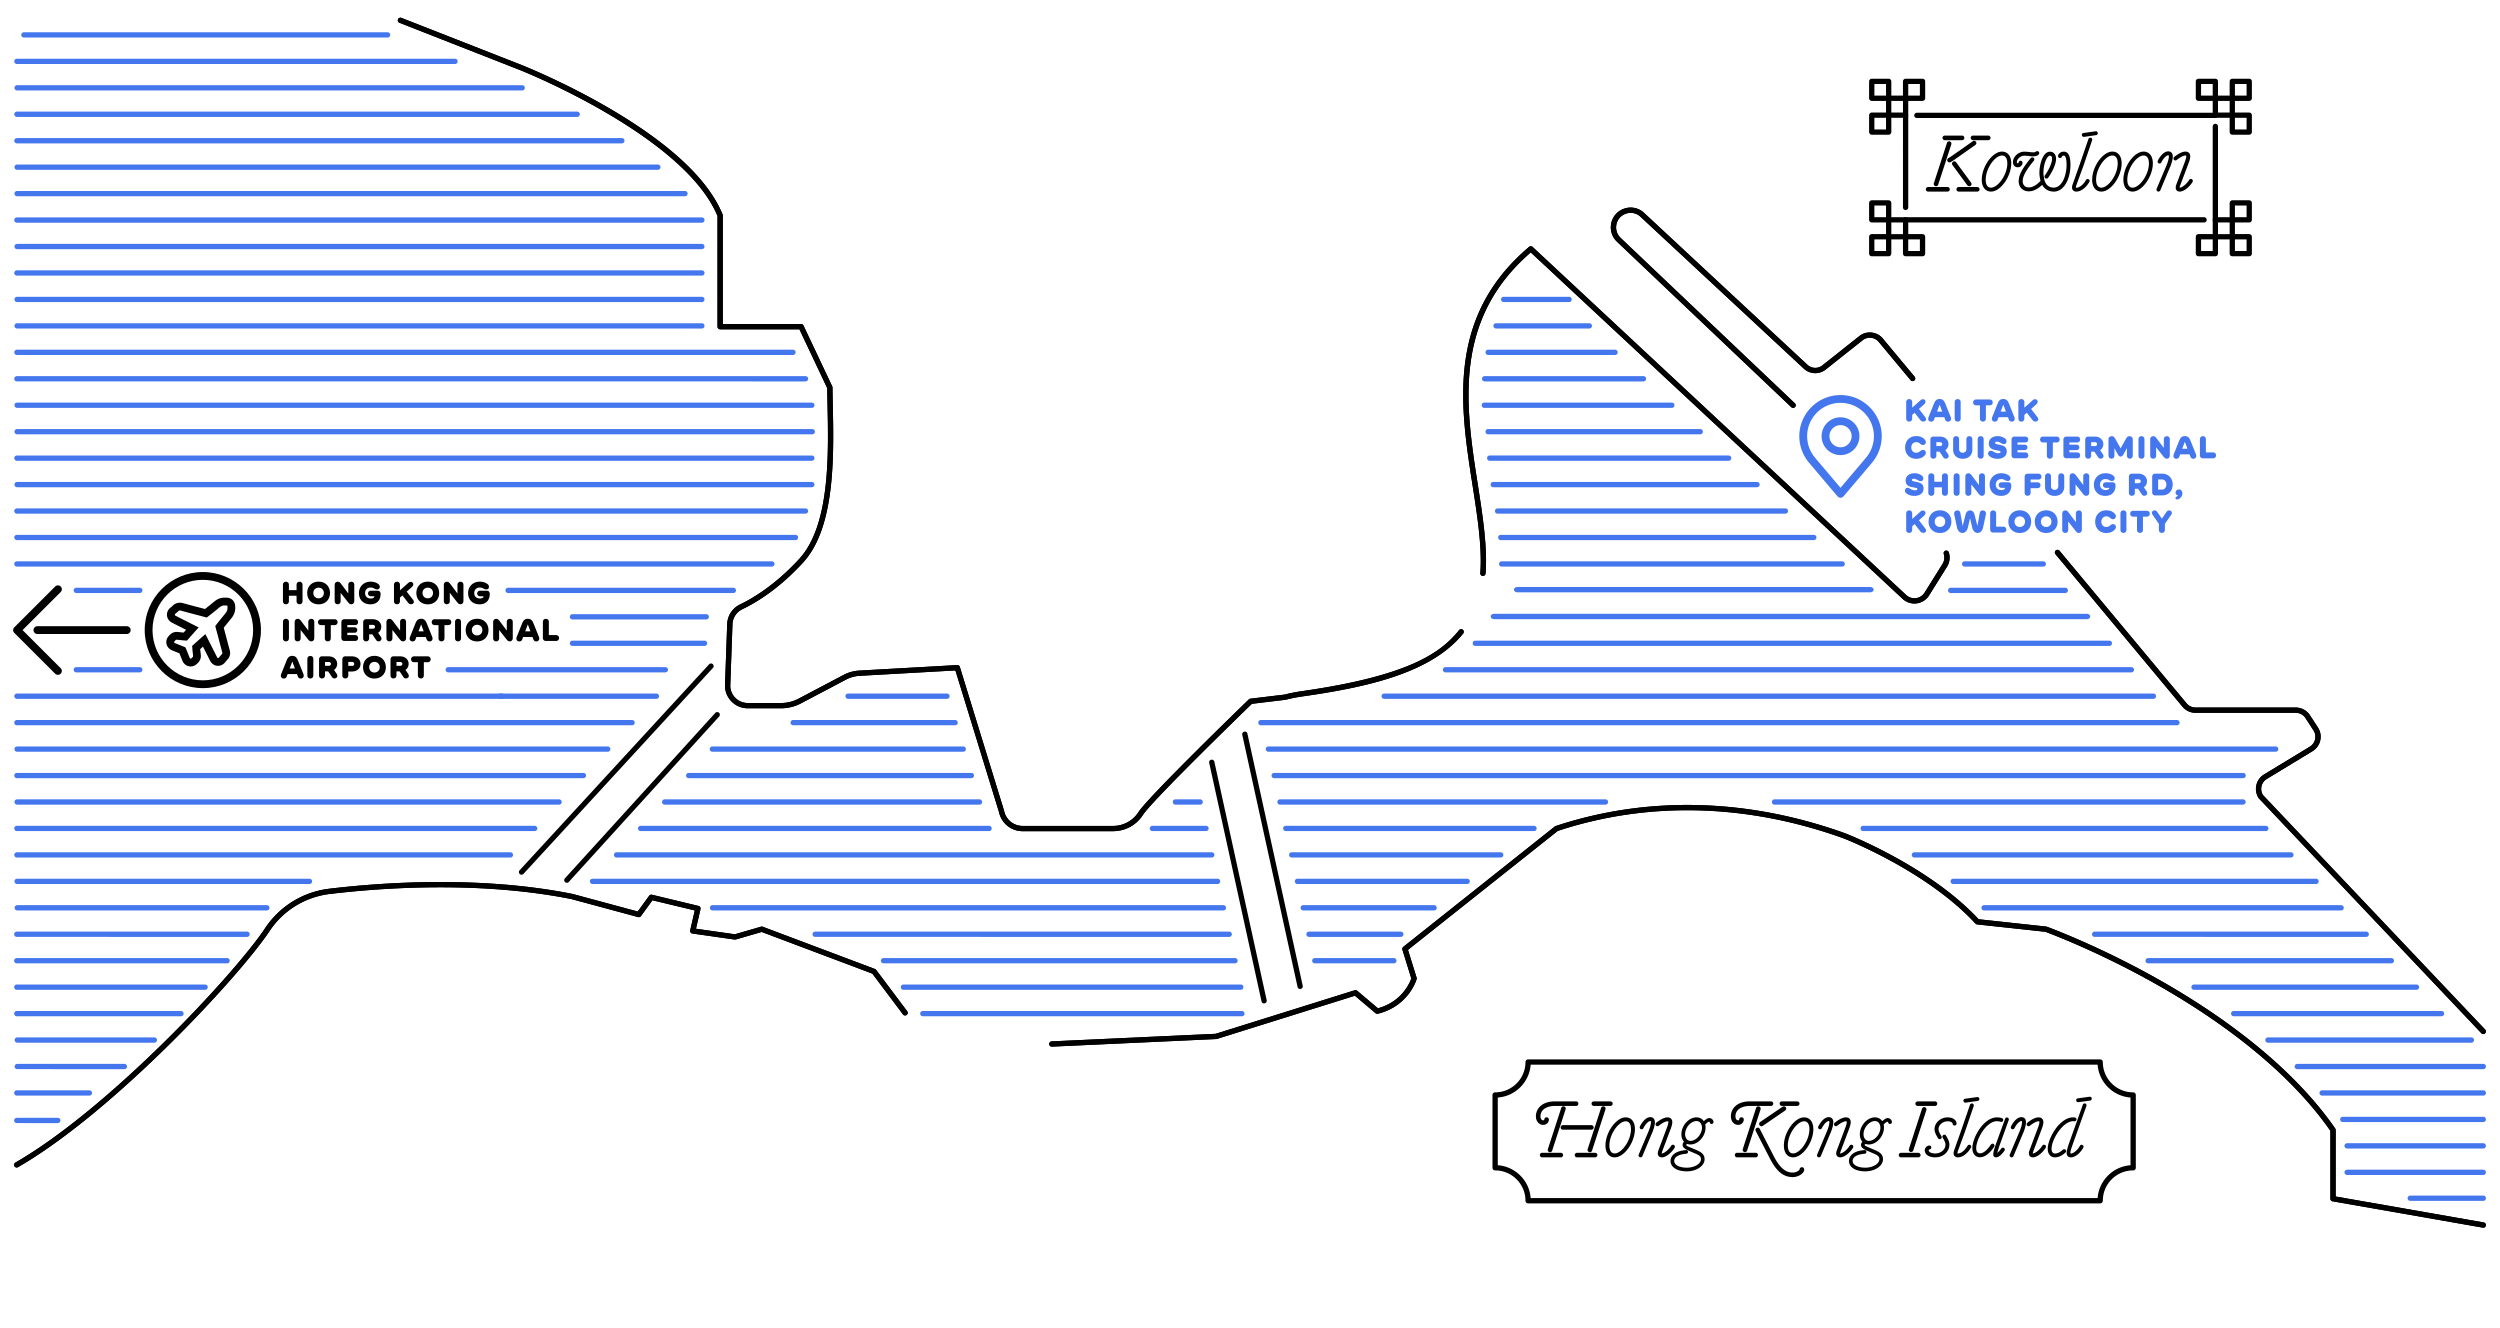 <svg xmlns="http://www.w3.org/2000/svg" width="1397" height="742" fill="none"><path fill="#000" d="M1001.98 227.921c-.37 0-.73-.133-1.02-.408l-97.397-92.452a11.026 11.026 0 0 1-3.288-9.83c.684-4.077 3.429-7.314 7.346-8.642 3.925-1.336 8.071-.448 11.099 2.373l91.26 84.87c2.36 2.184 5.88 2.326 8.4.33l20.64-16.374c3.97-3.142 9.83-2.537 13.07 1.344l17.82 21.402c.52.629.43 1.556-.19 2.082-.63.519-1.55.44-2.08-.188l-17.83-21.403c-2.21-2.663-6.22-3.08-8.95-.919l-20.64 16.374c-3.67 2.907-8.82 2.703-12.24-.479l-91.266-84.871c-2.218-2.066-5.262-2.718-8.133-1.736-2.871.974-4.884 3.347-5.388 6.332a8.084 8.084 0 0 0 2.415 7.205l97.402 92.453c.59.558.61 1.493.05 2.09-.29.306-.68.455-1.07.455l-.01-.008zM622.016 464.47h-50.623c-6.308 0-11.83-4.463-13.143-10.623l-24.368-79.205-53.478 3.009a18.652 18.652 0 0 0-7.684 2.129l-25.178 13.278a23.697 23.697 0 0 1-11.02 2.727h-18.688a12.583 12.583 0 0 1-9.14-3.882 12.567 12.567 0 0 1-3.555-9.263l1.211-33.895a12.659 12.659 0 0 1 7.221-10.999c6.465-3.096 19.357-10.513 32.996-25.378 17.288-18.841 16.454-58.008 15.841-86.607-.063-3.096-.134-6.074-.173-8.91l-15.519-32.834h-44.291c-.818 0-1.479-.66-1.479-1.477v-61.826c-18.641-44.895-109.15-81.076-110.062-81.437l-67.667-26.54a1.475 1.475 0 0 1-.834-1.918 1.475 1.475 0 0 1 1.911-.833l67.675 26.54c.236.095 23.44 9.311 48.641 24.067 33.987 19.893 55.247 39.834 63.184 59.272.071.181.11.37.11.558v60.64h43.748c.574 0 1.093.33 1.337.848l16.054 33.966c.094.188.141.401.141.613.04 2.923.103 6.002.173 9.208.622 29.102 1.479 68.952-16.612 88.665-13.277 14.465-25.759 22.149-33.9 26.046-3.288 1.579-5.419 4.809-5.545 8.446l-1.212 33.895a9.65 9.65 0 0 0 2.73 7.111 9.692 9.692 0 0 0 7.016 2.977h18.688a20.8 20.8 0 0 0 9.636-2.38l25.177-13.278a21.475 21.475 0 0 1 8.896-2.468l54.634-3.072a1.478 1.478 0 0 1 1.495 1.037l24.729 80.377a.803.803 0 0 1 .032.133c1.006 4.832 5.324 8.337 10.264 8.337h50.623c5.734 0 11.004-2.852 14.103-7.637 5.789-8.918 59.455-60.844 61.736-63.052.228-.228.527-.369.85-.409l19.058-2.286a93.158 93.158 0 0 1 9.525-1.886c60.203-8.595 77.924-21.504 88.094-34.17a1.478 1.478 0 0 1 2.305 1.847c-17.863 22.243-53.8 30.084-89.982 35.246a87.548 87.548 0 0 0-9.305 1.846c-.063.016-.126.032-.189.032l-18.657 2.239c-4.782 4.636-55.586 53.914-60.95 62.188-3.649 5.625-9.848 8.98-16.588 8.98l.008.008zm447.754-127.219c-2.45 0-4.81-.927-6.62-2.624L855.394 141.056c-43.913 37.933-36.315 86.638-29.606 129.647 2.368 15.195 4.609 29.549 4.609 42.836 0 2.372-.086 4.714-.267 6.953a1.479 1.479 0 0 1-2.949-.228 85.03 85.03 0 0 0 .251-6.725c0-13.059-2.226-27.303-4.578-42.381-6.882-44.101-14.677-94.078 31.612-133.206a1.487 1.487 0 0 1 1.966.047l208.728 194.475a6.725 6.725 0 0 0 5.47 1.775 6.698 6.698 0 0 0 4.83-3.095l10.01-15.997a6.684 6.684 0 0 0 .71-5.578c-.25-.778.19-1.603.96-1.855a1.49 1.49 0 0 1 1.86.967 9.628 9.628 0 0 1-1.02 8.03l-10.01 15.996a9.65 9.65 0 0 1-6.97 4.455c-.41.055-.83.079-1.25.079h.02zm317.89 240.579c-.4 0-.79-.158-1.07-.464l-124.3-131.203c-.07-.063-.12-.141-.18-.22a9.367 9.367 0 0 1-1.25-7.236 9.356 9.356 0 0 1 4.31-5.956l25.54-15.501a6.445 6.445 0 0 0 2.96-4.117 6.454 6.454 0 0 0-.89-4.989l-4.46-6.86a6.488 6.488 0 0 0-5.46-2.962h-55.99a9.46 9.46 0 0 1-7.29-3.409l-70.99-85.248a1.487 1.487 0 0 1 .19-2.082 1.485 1.485 0 0 1 2.08.188l71 85.248a6.499 6.499 0 0 0 5.01 2.349h55.99c3.21 0 6.19 1.611 7.94 4.306l4.46 6.859c1.41 2.161 1.86 4.738 1.29 7.26-.57 2.514-2.11 4.635-4.32 5.979l-25.54 15.502a6.467 6.467 0 0 0-2.96 4.093 6.454 6.454 0 0 0 .79 4.871l124.2 131.101c.56.589.53 1.524-.06 2.09a1.47 1.47 0 0 1-1.01.401h.01z"/><path fill="#000" d="M1001.98 227.921c-.37 0-.73-.133-1.02-.408l-97.397-92.452a11.026 11.026 0 0 1-3.288-9.83c.684-4.077 3.429-7.314 7.346-8.642 3.925-1.336 8.071-.448 11.099 2.373l91.26 84.87c2.36 2.184 5.88 2.326 8.4.33l20.64-16.374c3.97-3.142 9.83-2.537 13.07 1.344l17.82 21.402c.52.629.43 1.556-.19 2.082-.63.519-1.55.44-2.08-.188l-17.83-21.403c-2.21-2.663-6.22-3.08-8.95-.919l-20.64 16.374c-3.67 2.907-8.82 2.703-12.24-.479l-91.266-84.871c-2.218-2.066-5.262-2.718-8.133-1.736-2.871.974-4.884 3.347-5.388 6.332a8.084 8.084 0 0 0 2.415 7.205l97.402 92.453c.59.558.61 1.493.05 2.09-.29.306-.68.455-1.07.455l-.01-.008zM622.016 464.47h-50.623c-6.308 0-11.83-4.463-13.143-10.623l-24.368-79.205-53.478 3.009a18.652 18.652 0 0 0-7.684 2.129l-25.178 13.278a23.697 23.697 0 0 1-11.02 2.727h-18.688a12.583 12.583 0 0 1-9.14-3.882 12.567 12.567 0 0 1-3.555-9.263l1.211-33.895a12.659 12.659 0 0 1 7.221-10.999c6.465-3.096 19.357-10.513 32.996-25.378 17.288-18.841 16.454-58.008 15.841-86.607-.063-3.096-.134-6.074-.173-8.91l-15.519-32.834h-44.291c-.818 0-1.479-.66-1.479-1.477v-61.826c-18.641-44.895-109.15-81.076-110.062-81.437l-67.667-26.54a1.475 1.475 0 0 1-.834-1.918 1.475 1.475 0 0 1 1.911-.833l67.675 26.54c.236.095 23.44 9.311 48.641 24.067 33.987 19.893 55.247 39.834 63.184 59.272.071.181.11.37.11.558v60.64h43.748c.574 0 1.093.33 1.337.848l16.054 33.966c.094.188.141.401.141.613.04 2.923.103 6.002.173 9.208.622 29.102 1.479 68.952-16.612 88.665-13.277 14.465-25.759 22.149-33.9 26.046-3.288 1.579-5.419 4.809-5.545 8.446l-1.212 33.895a9.65 9.65 0 0 0 2.73 7.111 9.692 9.692 0 0 0 7.016 2.977h18.688a20.8 20.8 0 0 0 9.636-2.38l25.177-13.278a21.475 21.475 0 0 1 8.896-2.468l54.634-3.072a1.478 1.478 0 0 1 1.495 1.037l24.729 80.377a.803.803 0 0 1 .032.133c1.006 4.832 5.324 8.337 10.264 8.337h50.623c5.734 0 11.004-2.852 14.103-7.637 5.789-8.918 59.455-60.844 61.736-63.052.228-.228.527-.369.85-.409l19.058-2.286a93.158 93.158 0 0 1 9.525-1.886c60.203-8.595 77.924-21.504 88.094-34.17a1.478 1.478 0 0 1 2.305 1.847c-17.863 22.243-53.8 30.084-89.982 35.246a87.548 87.548 0 0 0-9.305 1.846c-.063.016-.126.032-.189.032l-18.657 2.239c-4.782 4.636-55.586 53.914-60.95 62.188-3.649 5.625-9.848 8.98-16.588 8.98l.008.008zm447.754-127.219c-2.45 0-4.81-.927-6.62-2.624L855.394 141.056c-43.913 37.933-36.315 86.638-29.606 129.647 2.368 15.195 4.609 29.549 4.609 42.836 0 2.372-.086 4.714-.267 6.953a1.479 1.479 0 0 1-2.949-.228 85.03 85.03 0 0 0 .251-6.725c0-13.059-2.226-27.303-4.578-42.381-6.882-44.101-14.677-94.078 31.612-133.206a1.487 1.487 0 0 1 1.966.047l208.728 194.475a6.725 6.725 0 0 0 5.47 1.775 6.698 6.698 0 0 0 4.83-3.095l10.01-15.997a6.684 6.684 0 0 0 .71-5.578c-.25-.778.19-1.603.96-1.855a1.49 1.49 0 0 1 1.86.967 9.628 9.628 0 0 1-1.02 8.03l-10.01 15.996a9.65 9.65 0 0 1-6.97 4.455c-.41.055-.83.079-1.25.079h.02zm317.89 240.579c-.4 0-.79-.158-1.07-.464l-124.3-131.203c-.07-.063-.12-.141-.18-.22a9.367 9.367 0 0 1-1.25-7.236 9.356 9.356 0 0 1 4.31-5.956l25.54-15.501a6.445 6.445 0 0 0 2.96-4.117 6.454 6.454 0 0 0-.89-4.989l-4.46-6.86a6.488 6.488 0 0 0-5.46-2.962h-55.99a9.46 9.46 0 0 1-7.29-3.409l-70.99-85.248a1.487 1.487 0 0 1 .19-2.082 1.485 1.485 0 0 1 2.08.188l71 85.248a6.499 6.499 0 0 0 5.01 2.349h55.99c3.21 0 6.19 1.611 7.94 4.306l4.46 6.859c1.41 2.161 1.86 4.738 1.29 7.26-.57 2.514-2.11 4.635-4.32 5.979l-25.54 15.502a6.467 6.467 0 0 0-2.96 4.093 6.454 6.454 0 0 0 .79 4.871l124.2 131.101c.56.589.53 1.524-.06 2.09a1.47 1.47 0 0 1-1.01.401h.01zm0 108.205c-.09 0-.18 0-.26-.023l-83.96-14.709a1.473 1.473 0 0 1-1.22-1.453v-37.933c-25.8-37.038-67.64-65.276-98.26-82.459-32.01-17.969-58.71-27.923-61.04-28.772l-38.13-4.133a1.454 1.454 0 0 1-.92-.471c-27.37-29.676-73.4-47.503-73.86-47.676-53.817-19.351-108.986-20.773-159.53-4.093l-83.697 66.485 4.821 15.549a1.41 1.41 0 0 1 0 .848c-.181.613-4.546 15.023-21.63 19.289-.464.11-.952 0-1.314-.306l-11.546-9.758-77.106 24.136a1.188 1.188 0 0 1-.37.063l-91.807 4.243c-.81.039-1.51-.59-1.541-1.407a1.467 1.467 0 0 1 1.408-1.54l91.618-4.235 77.696-24.325a1.49 1.49 0 0 1 1.4.283l11.578 9.79c13.489-3.701 17.87-14.402 18.649-16.657l-4.979-16.067a1.478 1.478 0 0 1 .496-1.595l84.696-67.279c.133-.11.291-.189.456-.244 51.244-16.978 107.168-15.58 161.742 4.047.49.188 46.73 18.086 74.62 48.037l37.75 4.093c.12.016.23.04.34.079.28.102 28.06 10.183 61.61 29.016 31.01 17.403 73.44 46.057 99.55 83.754.17.244.26.543.26.841v37.155l82.73 14.497c.8.141 1.34.903 1.2 1.704a1.479 1.479 0 0 1-1.45 1.218v.008zM9.344 652.408a1.477 1.477 0 0 1-.74-2.758c53.077-30.642 122.963-105.998 139.52-130.959 8.14-12.273 21.205-20.318 35.851-22.071 28.386-3.394 83.791-7.534 135.995 2.915.031 0 .063.016.094.024l36.3 9.798 6.402-8.816c.354-.479.96-.707 1.542-.566l26.043 6.262a1.477 1.477 0 0 1 1.093 1.768l-2.532 10.961 21.724 3.103 14.646-4.251c.307-.086.637-.078.936.04l62.696 23.602c.26.102.496.267.661.495l17.367 23.123a1.476 1.476 0 0 1-.299 2.066 1.474 1.474 0 0 1-2.069-.298l-17.107-22.785-61.831-23.28-14.481 4.195a1.644 1.644 0 0 1-.621.047l-23.628-3.37a1.435 1.435 0 0 1-1.007-.629 1.45 1.45 0 0 1-.22-1.163l2.564-11.102-23.66-5.688-6.418 8.839a1.486 1.486 0 0 1-1.581.558l-37.235-10.049c-51.787-10.356-106.814-6.246-135.02-2.868-13.781 1.65-26.075 9.216-33.736 20.774-16.675 25.134-87.056 101.024-140.51 131.878a1.486 1.486 0 0 1-.74.197v.008z"/><path fill="#000" d="M1387.66 686.035c-.09 0-.18 0-.26-.023l-83.96-14.709a1.473 1.473 0 0 1-1.22-1.453v-37.933c-25.8-37.038-67.64-65.276-98.26-82.459-32.01-17.969-58.71-27.923-61.04-28.772l-38.13-4.133a1.454 1.454 0 0 1-.92-.471c-27.37-29.676-73.4-47.503-73.86-47.676-53.817-19.351-108.986-20.773-159.53-4.093l-83.697 66.485 4.821 15.549a1.41 1.41 0 0 1 0 .848c-.181.613-4.546 15.023-21.63 19.289-.464.11-.952 0-1.314-.306l-11.546-9.758-77.106 24.136a1.188 1.188 0 0 1-.37.063l-91.807 4.243c-.81.039-1.51-.59-1.541-1.407a1.467 1.467 0 0 1 1.408-1.54l91.618-4.235 77.696-24.325a1.49 1.49 0 0 1 1.4.283l11.578 9.79c13.489-3.701 17.87-14.402 18.649-16.657l-4.979-16.067a1.478 1.478 0 0 1 .496-1.595l84.696-67.279c.133-.11.291-.189.456-.244 51.244-16.978 107.168-15.58 161.742 4.047.49.188 46.73 18.086 74.62 48.037l37.75 4.093c.12.016.23.04.34.079.28.102 28.06 10.183 61.61 29.016 31.01 17.403 73.44 46.057 99.55 83.754.17.244.26.543.26.841v37.155l82.73 14.497c.8.141 1.34.903 1.2 1.704a1.479 1.479 0 0 1-1.45 1.218v.008zM9.344 652.408a1.477 1.477 0 0 1-.74-2.758c53.077-30.642 122.963-105.998 139.52-130.959 8.14-12.273 21.205-20.318 35.851-22.071 28.386-3.394 83.791-7.534 135.995 2.915.031 0 .063.016.094.024l36.3 9.798 6.402-8.816c.354-.479.96-.707 1.542-.566l26.043 6.262a1.477 1.477 0 0 1 1.093 1.768l-2.532 10.961 21.724 3.103 14.646-4.251c.307-.086.637-.078.936.04l62.696 23.602c.26.102.496.267.661.495l17.367 23.123a1.476 1.476 0 0 1-.299 2.066 1.474 1.474 0 0 1-2.069-.298l-17.107-22.785-61.831-23.28-14.481 4.195a1.644 1.644 0 0 1-.621.047l-23.628-3.37a1.435 1.435 0 0 1-1.007-.629 1.45 1.45 0 0 1-.22-1.163l2.564-11.102-23.66-5.688-6.418 8.839a1.486 1.486 0 0 1-1.581.558l-37.235-10.049c-51.787-10.356-106.814-6.246-135.02-2.868-13.781 1.65-26.075 9.216-33.736 20.774-16.675 25.134-87.056 101.024-140.51 131.878a1.486 1.486 0 0 1-.74.197v.008z"/><path fill="#000" d="M706.374 560.717c-.677 0-1.29-.471-1.44-1.163l-29.236-133.269a1.48 1.48 0 0 1 1.125-1.76 1.486 1.486 0 0 1 1.762 1.124l29.236 133.269a1.48 1.48 0 0 1-1.125 1.76c-.11.023-.212.031-.314.031l-.008.008zm20.143-8.069c-.677 0-1.29-.471-1.44-1.163l-30.903-140.882a1.48 1.48 0 0 1 1.124-1.76 1.486 1.486 0 0 1 1.762 1.123l30.904 140.883a1.48 1.48 0 0 1-1.125 1.76c-.11.023-.212.031-.314.031l-.008.008zm-409.755-59.351a1.46 1.46 0 0 1-.991-.385 1.469 1.469 0 0 1-.103-2.082l84.02-92.437a1.473 1.473 0 0 1 2.085-.102 1.47 1.47 0 0 1 .102 2.082l-84.02 92.437a1.471 1.471 0 0 1-1.093.487zm-25.328-4.502c-.362 0-.716-.126-.999-.393a1.474 1.474 0 0 1-.086-2.082l105.909-115.127a1.475 1.475 0 0 1 2.171 1.995L292.52 488.316a1.492 1.492 0 0 1-1.086.479z"/><path fill="#4476EE" d="M1028.48 254.313c-5.83 0-10.57-4.738-10.57-10.56s4.74-10.559 10.57-10.559 10.57 4.737 10.57 10.559c0 5.822-4.74 10.56-10.57 10.56zm0-16.759c-3.42 0-6.2 2.782-6.2 6.199a6.206 6.206 0 0 0 6.2 6.199c3.42 0 6.21-2.781 6.21-6.199 0-3.417-2.79-6.199-6.21-6.199z"/><path fill="#4476EE" d="M1028.48 278.135c-.64 0-1.25-.283-1.66-.77l-15.54-18.33c-.05-.063-.11-.134-.16-.204a22.955 22.955 0 0 1-5.66-15.07c0-12.681 10.33-22.997 23.02-22.997 12.7 0 23.03 10.316 23.03 22.997 0 5.539-2.02 10.882-5.68 15.085-.04.071-.09.134-.14.197l-15.54 18.33c-.42.487-1.02.77-1.67.77v-.008zm-13.66-21.669 13.66 16.114 13.67-16.13c.07-.102.14-.196.22-.283a18.573 18.573 0 0 0 4.77-12.422c0-10.276-8.37-18.636-18.66-18.636-10.28 0-18.65 8.36-18.65 18.636 0 4.573 1.7 8.989 4.77 12.422.09.094.16.189.22.299zm50.36-22.589v-9.145c0-1.022.66-1.713 1.68-1.713 1.01 0 1.67.691 1.67 1.713v3.08l4.7-4.196c.36-.322.77-.526 1.39-.526.67 0 1.35.636 1.35 1.264 0 .629-.21 1.093-.91 1.721l-2.77 2.459 3.29 4.235c.55.7.72 1.037.72 1.517 0 .707-.73 1.296-1.57 1.296-.48 0-1.17-.244-1.55-.731l-3.28-4.211-1.38 1.234v2.003c0 1.021-.67 1.713-1.67 1.713-1 0-1.68-.692-1.68-1.713h.01zm12.3.204c0-.251.06-.652.24-1.123l2.96-7.37c.71-1.776 1.56-2.624 3.18-2.624 1.63 0 2.49.848 3.2 2.624l2.96 7.37c.18.471.24.872.24 1.123 0 .818-.72 1.548-1.57 1.548-.85 0-1.43-.385-1.68-1.068l-.53-1.415h-5.24l-.53 1.415c-.25.683-.81 1.068-1.68 1.068a1.57 1.57 0 0 1-1.57-1.548h.02zm7.84-4.085-1.45-3.897-1.45 3.897h2.9zm6.96 3.881v-9.145c0-1.022.66-1.713 1.67-1.713 1 0 1.67.691 1.67 1.713v9.145c0 1.021-.67 1.713-1.67 1.713-1.01 0-1.67-.692-1.67-1.713zm14.1 0v-7.362h-2.13c-.98 0-1.67-.676-1.67-1.642 0-.966.69-1.642 1.67-1.642h7.59c.99 0 1.68.676 1.68 1.642 0 .966-.69 1.642-1.68 1.642h-2.13v7.362c0 1.022-.66 1.713-1.67 1.713-1 0-1.66-.691-1.66-1.713zm6.67.204c0-.251.06-.652.24-1.123l2.96-7.37c.7-1.776 1.55-2.624 3.18-2.624 1.63 0 2.49.848 3.2 2.624l2.95 7.37c.19.471.25.872.25 1.123 0 .818-.72 1.548-1.57 1.548-.85 0-1.43-.385-1.68-1.068l-.53-1.415h-5.25l-.52 1.415c-.25.683-.81 1.068-1.69 1.068-.87 0-1.56-.723-1.56-1.548h.02zm7.84-4.085-1.45-3.897-1.46 3.897h2.91zm6.97 3.881v-9.145c0-1.022.67-1.713 1.68-1.713 1.01 0 1.67.691 1.67 1.713v3.08l4.7-4.196c.36-.322.77-.526 1.39-.526.67 0 1.35.636 1.35 1.264 0 .629-.21 1.093-.91 1.721l-2.77 2.459 3.29 4.235c.55.7.72 1.037.72 1.517 0 .707-.73 1.296-1.57 1.296-.48 0-1.17-.244-1.55-.731l-3.28-4.211-1.38 1.234v2.003c0 1.021-.67 1.713-1.67 1.713-1 0-1.68-.692-1.68-1.713h.01zm-63.27 16.177c0-3.755 2.51-6.348 6.12-6.348 2.13 0 3.71.597 4.9 2.004.38.447.54.903.54 1.335 0 .88-.71 1.619-1.59 1.619-.43 0-.96-.165-1.43-.589-.73-.66-1.41-1.006-2.37-1.006-1.62 0-2.74 1.241-2.74 2.985 0 1.745 1.12 2.955 2.74 2.955.95 0 1.64-.362 2.37-1.006.48-.424 1.01-.597 1.46-.597.88 0 1.57.746 1.57 1.618 0 .425-.15.872-.53 1.32-1.2 1.399-2.79 2.027-4.92 2.027-3.61 0-6.12-2.577-6.12-6.317zm14.1 4.558v-8.942c0-1.021.66-1.712 1.67-1.712h3.57c2.89 0 4.87 1.728 4.87 4.219 0 1.445-.66 2.624-1.77 3.37l1.44 2.09c.33.487.44.92.44 1.297 0 .746-.76 1.382-1.6 1.382-.56 0-1.05-.251-1.35-.707l-2.15-3.213h-1.79v2.208c0 1.021-.67 1.712-1.67 1.712-1.01 0-1.67-.691-1.67-1.712l.01.008zm5.46-5.359c.67 0 1.18-.432 1.18-1.068 0-.637-.51-1.069-1.18-1.069h-2.13v2.145h2.13v-.008zm7.26 2.011v-5.806c0-1.021.68-1.713 1.69-1.713 1.01 0 1.63.692 1.63 1.713v5.5c0 1.202.85 2.043 2.04 2.043 1.2 0 2.04-.841 2.04-2.043v-5.5c0-1.021.65-1.713 1.64-1.713.99 0 1.69.692 1.69 1.713v5.806c0 3.104-2.13 5.1-5.37 5.1s-5.36-1.996-5.36-5.1zm13.72 3.347v-9.145c0-1.021.66-1.713 1.67-1.713 1.01 0 1.67.692 1.67 1.713v9.145c0 1.022-.66 1.713-1.67 1.713-1.01 0-1.67-.691-1.67-1.713zm6.8.449c-.66-.472-.98-1.03-.98-1.619 0-.872.68-1.579 1.55-1.579.36 0 .75.141 1.09.353 1.01.637 2.07 1.053 2.98 1.053.9 0 1.33-.291 1.33-.715 0-.377-.27-.558-.8-.66l-2.47-.495c-2.18-.44-3.27-1.618-3.27-3.575 0-2.467 1.93-4.109 4.93-4.109 1.81 0 3.16.652 4 1.226.72.487.94 1.084.94 1.665 0 .865-.52 1.564-1.43 1.564-.52 0-1-.22-1.54-.534-.57-.338-1.49-.825-2.36-.825-.57 0-1.02.212-1.02.675 0 .44.3.582.93.723l2.35.542c1.79.417 3.22 1.234 3.22 3.489 0 2.553-2.04 4.14-5.13 4.14-1.91 0-3.25-.534-4.34-1.312l.02-.007zm12.12-.661v-8.729c0-1.021.65-1.712 1.67-1.712h5.99c.99 0 1.68.675 1.68 1.642 0 .966-.69 1.642-1.68 1.642h-4.33v1.225h3.98c.92 0 1.58.645 1.58 1.54 0 .896-.68 1.517-1.58 1.517h-3.98v1.288h4.35c.99 0 1.68.676 1.68 1.642 0 .967-.69 1.642-1.68 1.642h-6.01c-1.02 0-1.67-.691-1.67-1.712v.015zm19.74.212v-7.361h-2.13c-.98 0-1.67-.676-1.67-1.643 0-.966.69-1.642 1.67-1.642h7.59c.98 0 1.68.676 1.68 1.642 0 .967-.7 1.643-1.68 1.643h-2.13v7.361c0 1.022-.66 1.713-1.67 1.713-1 0-1.67-.691-1.67-1.713h.01zm9.24-.212v-8.729c0-1.021.66-1.712 1.67-1.712h6c.99 0 1.67.675 1.67 1.642 0 .966-.68 1.642-1.67 1.642h-4.33v1.225h3.98c.91 0 1.57.645 1.57 1.54 0 .896-.67 1.517-1.57 1.517h-3.98v1.288h4.34c.99 0 1.68.676 1.68 1.642 0 .967-.69 1.642-1.68 1.642h-6.01c-1.01 0-1.67-.691-1.67-1.712v.015zm12.19.213v-8.942c0-1.021.66-1.712 1.67-1.712h3.57c2.89 0 4.87 1.728 4.87 4.219 0 1.445-.66 2.624-1.77 3.37l1.43 2.09c.34.487.45.92.45 1.297 0 .746-.76 1.382-1.6 1.382-.56 0-1.05-.251-1.35-.707l-2.15-3.213h-1.8v2.208c0 1.021-.66 1.712-1.66 1.712-1.01 0-1.67-.691-1.67-1.712l.01.008zm5.46-5.359c.67 0 1.18-.432 1.18-1.068 0-.637-.51-1.069-1.18-1.069h-2.14v2.145h2.14v-.008zm7.54 5.303v-8.949c0-1.139.75-1.862 1.8-1.862.98 0 1.45.464 2.04 1.517l2.95 5.295 2.94-5.295c.59-1.053 1.05-1.517 2.04-1.517 1.05 0 1.8.723 1.8 1.862v8.949c0 1.038-.69 1.768-1.64 1.768-.94 0-1.64-.77-1.64-1.768v-4.14l-1.64 3.033c-.75 1.367-1.09 1.657-1.85 1.657-.77 0-1.12-.298-1.85-1.657l-1.64-3.033v4.14c0 .998-.68 1.768-1.64 1.768-.97 0-1.64-.723-1.64-1.768h-.03zm16.77.055v-9.145c0-1.021.66-1.713 1.67-1.713 1 0 1.66.692 1.66 1.713v9.145c0 1.022-.66 1.713-1.66 1.713-1.01 0-1.67-.691-1.67-1.713zm6.54 0v-8.996c0-1.155.65-1.862 1.73-1.862.74 0 1.17.291 1.94 1.312l3.95 5.249v-4.848c0-1.021.66-1.713 1.66-1.713 1.01 0 1.67.692 1.67 1.713v8.988c0 1.147-.66 1.87-1.68 1.87-.69 0-1.17-.298-1.86-1.178l-4.08-5.202v4.667c0 1.022-.66 1.713-1.67 1.713-1 0-1.66-.691-1.66-1.713zm12.97.213c0-.252.07-.653.25-1.124l2.95-7.37c.71-1.775 1.56-2.624 3.19-2.624s2.49.849 3.19 2.624l2.96 7.37c.19.471.24.872.24 1.124 0 .817-.71 1.547-1.56 1.547-.85 0-1.43-.385-1.68-1.068l-.53-1.414h-5.25l-.52 1.414c-.26.683-.81 1.068-1.69 1.068-.87 0-1.56-.722-1.56-1.547h.01zm7.84-4.086-1.44-3.897-1.46 3.897h2.9zm6.97 3.661v-8.941c0-1.021.66-1.713 1.66-1.713 1.01 0 1.67.692 1.67 1.713v7.362h4.02c.99 0 1.68.676 1.68 1.642 0 .967-.69 1.642-1.68 1.642h-5.69c-1 0-1.66-.691-1.66-1.713v.008zm-163.87 21.395c-.67-.472-.99-1.029-.99-1.619 0-.872.69-1.579 1.56-1.579.36 0 .75.142 1.08.354 1.02.636 2.08 1.053 2.99 1.053.9 0 1.33-.291 1.33-.715 0-.378-.27-.558-.8-.66l-2.48-.495c-2.18-.44-3.26-1.619-3.26-3.575 0-2.467 1.93-4.11 4.93-4.11 1.8 0 3.15.653 4 1.226.72.487.94 1.084.94 1.666 0 .864-.52 1.563-1.43 1.563-.52 0-1.01-.22-1.54-.534-.58-.338-1.49-.825-2.36-.825-.58 0-1.03.212-1.03.676 0 .44.3.581.93.723l2.35.542c1.8.416 3.22 1.233 3.22 3.488 0 2.554-2.04 4.141-5.12 4.141-1.91 0-3.25-.534-4.34-1.312l.02-.008zm19.72-.448v-3.033h-4.28v3.033c0 1.021-.66 1.713-1.66 1.713-1.01 0-1.67-.692-1.67-1.713v-9.145c0-1.022.66-1.713 1.67-1.713 1 0 1.66.691 1.66 1.713v2.977h4.28v-2.977c0-1.022.66-1.713 1.67-1.713 1.01 0 1.67.691 1.67 1.713v9.145c0 1.021-.66 1.713-1.67 1.713-1.01 0-1.67-.692-1.67-1.713zm6.54 0v-9.145c0-1.022.66-1.713 1.67-1.713 1 0 1.66.691 1.66 1.713v9.145c0 1.021-.66 1.713-1.66 1.713-1.01 0-1.67-.692-1.67-1.713zm6.53 0v-8.996c0-1.155.66-1.862 1.73-1.862.75 0 1.18.29 1.95 1.312l3.95 5.248v-4.847c0-1.022.66-1.713 1.66-1.713 1.01 0 1.67.691 1.67 1.713v8.988c0 1.147-.66 1.87-1.68 1.87-.69 0-1.17-.299-1.86-1.179l-4.08-5.201v4.667c0 1.021-.66 1.713-1.67 1.713-1 0-1.67-.692-1.67-1.713zm13.57-4.518c0-3.763 2.79-6.387 6.52-6.387 1.85 0 3.24.581 4.16 1.225.75.527.96 1.037.96 1.666 0 .959-.74 1.438-1.47 1.438-.56 0-1-.142-1.52-.44-.51-.291-1.12-.613-2.26-.613-1.73 0-2.96 1.296-2.96 3.088 0 1.791 1.17 3.04 3.08 3.04 1.27 0 2-.392 2.14-1.225h-1.95c-.89 0-1.62-.66-1.62-1.54 0-1.037.73-1.572 1.62-1.572h3.77c.84 0 1.63.535 1.63 1.737 0 3.991-2.44 5.861-5.71 5.861-3.86 0-6.39-2.538-6.39-6.27v-.008zm19.57 4.518v-8.941c0-1.022.65-1.713 1.67-1.713h6.02c1 0 1.69.676 1.69 1.642 0 .966-.69 1.642-1.69 1.642h-4.35v1.54h3.84c.99 0 1.68.676 1.68 1.642 0 .967-.69 1.642-1.68 1.642h-3.84v2.53c0 1.022-.66 1.713-1.67 1.713-1.01 0-1.67-.691-1.67-1.713v.016zm11.4-3.339v-5.806c0-1.022.68-1.713 1.69-1.713 1.01 0 1.64.691 1.64 1.713v5.499c0 1.203.84 2.043 2.03 2.043 1.2 0 2.04-.84 2.04-2.043v-5.499c0-1.022.65-1.713 1.64-1.713 1 0 1.69.691 1.69 1.713v5.806c0 3.103-2.13 5.099-5.37 5.099s-5.36-1.996-5.36-5.099zm13.73 3.339v-8.996c0-1.155.65-1.862 1.73-1.862.74 0 1.17.29 1.94 1.312l3.95 5.248v-4.847c0-1.022.66-1.713 1.66-1.713 1.01 0 1.67.691 1.67 1.713v8.988c0 1.147-.66 1.87-1.68 1.87-.69 0-1.17-.299-1.86-1.179l-4.08-5.201v4.667c0 1.021-.66 1.713-1.67 1.713-1 0-1.66-.692-1.66-1.713zm13.56-4.518c0-3.763 2.79-6.387 6.52-6.387 1.85 0 3.24.581 4.16 1.225.75.527.96 1.037.96 1.666 0 .959-.74 1.438-1.47 1.438-.56 0-1-.142-1.52-.44-.51-.291-1.12-.613-2.26-.613-1.73 0-2.96 1.296-2.96 3.088 0 1.791 1.17 3.04 3.08 3.04 1.27 0 2-.392 2.14-1.225h-1.95c-.89 0-1.62-.66-1.62-1.54 0-1.037.73-1.572 1.62-1.572h3.77c.84 0 1.63.535 1.63 1.737 0 3.991-2.44 5.861-5.71 5.861-3.86 0-6.39-2.538-6.39-6.27v-.008zm19.57 4.518v-8.941c0-1.022.66-1.713 1.67-1.713h3.58c2.88 0 4.87 1.728 4.87 4.219 0 1.446-.66 2.624-1.77 3.371l1.43 2.09c.34.487.45.919.45 1.296 0 .746-.77 1.383-1.61 1.383-.56 0-1.04-.252-1.35-.707l-2.15-3.214h-1.79v2.208c0 1.021-.66 1.713-1.67 1.713-1.01 0-1.67-.692-1.67-1.713l.01.008zm5.46-5.359c.68 0 1.18-.432 1.18-1.068 0-.637-.5-1.069-1.18-1.069h-2.13v2.145h2.13v-.008zm7.55 5.147v-8.729c0-1.022.65-1.713 1.67-1.713h3.89c3.5 0 5.9 2.483 5.9 6.073 0 3.591-2.4 6.074-5.9 6.074h-3.89c-1.02 0-1.67-.692-1.67-1.713v.008zm5.56-1.54c1.37 0 2.36-1.21 2.36-2.829 0-1.618-.99-2.828-2.36-2.828h-2.23v5.657h2.23zm7.47 4.761c0-.471.33-.691.67-.864.41-.204.63-.354.77-.613-.87-.157-1.4-.746-1.4-1.579 0-1.03.81-1.799 1.87-1.799 1.2 0 1.94.989 1.94 2.247 0 1.799-1.67 3.347-2.97 3.347-.6 0-.88-.323-.88-.747v.008zm-150.49 17.725v-9.145c0-1.021.66-1.713 1.68-1.713 1.01 0 1.67.692 1.67 1.713v3.08l4.7-4.196c.36-.322.77-.526 1.39-.526.67 0 1.35.636 1.35 1.265 0 .628-.21 1.092-.91 1.721l-2.77 2.459 3.29 4.235c.55.699.72 1.037.72 1.516 0 .707-.73 1.296-1.57 1.296-.48 0-1.17-.243-1.55-.73l-3.28-4.212-1.38 1.234v2.003c0 1.022-.67 1.713-1.67 1.713-1 0-1.68-.691-1.68-1.713h.01zm12.51-4.572c0-3.717 2.6-6.333 6.37-6.333 3.78 0 6.36 2.616 6.36 6.333 0 3.716-2.59 6.332-6.36 6.332-3.77 0-6.37-2.624-6.37-6.332zm6.37 2.97c1.72 0 2.94-1.25 2.94-2.97 0-1.721-1.22-2.97-2.94-2.97-1.71 0-2.94 1.249-2.94 2.97 0 1.72 1.23 2.97 2.94 2.97zm9.51.29-1.54-7.244c-.05-.243-.05-.471-.05-.597 0-.958.78-1.705 1.79-1.705.87 0 1.51.534 1.67 1.375l1.3 7.37 1.63-6.458c.34-1.36 1.24-2.287 2.49-2.287 1.25 0 2.15.927 2.49 2.287l1.64 6.458 1.3-7.37c.15-.841.79-1.375 1.67-1.375 1 0 1.79.747 1.79 1.705 0 .126 0 .354-.05.597l-1.55 7.236c-.37 1.776-1.48 3.041-3.06 3.041-1.57 0-2.64-1.281-3.09-3.253l-1.13-4.997-1.14 4.997c-.45 1.965-1.53 3.253-3.1 3.253s-2.68-1.249-3.06-3.033zm18.54 1.108v-8.941c0-1.021.66-1.713 1.67-1.713 1 0 1.66.692 1.66 1.713v7.362h4.02c.99 0 1.69.676 1.69 1.642 0 .966-.7 1.642-1.69 1.642h-5.68c-1.01 0-1.67-.691-1.67-1.713v.008zm10.17-4.368c0-3.717 2.6-6.333 6.37-6.333 3.78 0 6.36 2.616 6.36 6.333 0 3.716-2.59 6.332-6.36 6.332-3.77 0-6.37-2.624-6.37-6.332zm6.37 2.97c1.72 0 2.94-1.25 2.94-2.97 0-1.721-1.22-2.97-2.94-2.97-1.71 0-2.94 1.249-2.94 2.97 0 1.72 1.23 2.97 2.94 2.97zm8.39-2.97c0-3.717 2.59-6.333 6.37-6.333 3.77 0 6.36 2.616 6.36 6.333 0 3.716-2.6 6.332-6.36 6.332-3.77 0-6.37-2.624-6.37-6.332zm6.37 2.97c1.71 0 2.94-1.25 2.94-2.97 0-1.721-1.23-2.97-2.94-2.97-1.72 0-2.95 1.249-2.95 2.97 0 1.72 1.23 2.97 2.95 2.97zm8.97 1.602v-8.996c0-1.155.65-1.862 1.73-1.862.75 0 1.17.291 1.94 1.312l3.95 5.249v-4.848c0-1.021.66-1.713 1.67-1.713 1.01 0 1.67.692 1.67 1.713v8.988c0 1.147-.66 1.87-1.69 1.87-.69 0-1.16-.298-1.85-1.178l-4.08-5.202v4.667c0 1.022-.66 1.713-1.67 1.713-1.01 0-1.67-.691-1.67-1.713zm18.42-4.557c0-3.755 2.51-6.348 6.13-6.348 2.13 0 3.7.597 4.9 2.004.38.447.53.903.53 1.335 0 .88-.7 1.619-1.58 1.619-.44 0-.96-.165-1.44-.59-.72-.659-1.4-1.005-2.36-1.005-1.62 0-2.75 1.241-2.75 2.985 0 1.745 1.13 2.955 2.75 2.955.95 0 1.63-.362 2.36-1.006.48-.424 1.02-.597 1.47-.597.88 0 1.57.746 1.57 1.618 0 .425-.15.872-.53 1.32-1.21 1.399-2.79 2.027-4.92 2.027-3.62 0-6.13-2.577-6.13-6.317zm14.11 4.557v-9.145c0-1.021.66-1.713 1.67-1.713 1.01 0 1.67.692 1.67 1.713v9.145c0 1.022-.66 1.713-1.67 1.713-1.01 0-1.67-.691-1.67-1.713zm9.24 0v-7.361h-2.13c-.98 0-1.67-.676-1.67-1.643 0-.966.69-1.642 1.67-1.642h7.59c.99 0 1.68.676 1.68 1.642 0 .967-.69 1.643-1.68 1.643h-2.13v7.361c0 1.022-.66 1.713-1.67 1.713-1 0-1.66-.691-1.66-1.713zm8.32-9.428c0-.809.65-1.438 1.55-1.438.89 0 1.27.582 1.67 1.155l2.37 3.481 2.37-3.481c.38-.573.79-1.155 1.67-1.155.87 0 1.55.621 1.55 1.438 0 .33-.11.597-.25.794l-3.66 5.28v3.347c0 1.021-.66 1.712-1.68 1.712-1.01 0-1.67-.691-1.67-1.712v-3.34l-3.66-5.295a1.357 1.357 0 0 1-.25-.794l-.01.008z"/><path fill="#000" d="M113.335 384.534c-17.91 0-32.477-14.551-32.477-32.442 0-17.89 14.567-32.441 32.477-32.441 17.91 0 32.477 14.551 32.477 32.441 0 17.891-14.567 32.442-32.477 32.442zm0-60.522c-15.503 0-28.111 12.594-28.111 28.08 0 15.486 12.608 28.081 28.111 28.081s28.112-12.595 28.112-28.081c0-15.486-12.609-28.08-28.112-28.08z"/><path fill="#000" d="M125.786 338.343c.338 0 .677.016 1.015.016.094 0 .244.157.259.251.221 1.367 0 2.671-.849 3.779-1.031 1.359-2.147 2.656-3.217 3.984a257.4 257.4 0 0 0-2.572 3.276.516.516 0 0 0-.079.401c.393 1.5.802 2.993 1.204 4.486.472 1.791.936 3.583 1.408 5.366.416 1.58.857 3.159 1.266 4.746a.87.87 0 0 1-.228.872c-.567.605-1.086 1.249-1.613 1.886-.165.204-.346.298-.519.298-.196 0-.385-.133-.519-.393l-3.044-6.01c-.881-1.744-1.762-3.481-2.643-5.225-.291-.566-.59-1.124-.904-1.729-.527.464-1.007.896-1.495 1.32-1.014.896-2.029 1.792-3.036 2.695-.487.432-.959.872-1.447 1.305-.393.345-.787.691-1.172 1.037-.165.149-.275.275-.22.565.118.613.102 1.242.157 1.862.079.818.181 1.635.275 2.452.032.267.04.542.071.809.055.393-.063.707-.385.959-.197.157-.354.361-.543.526a.622.622 0 0 1-.409.173c-.22 0-.425-.142-.527-.409-.739-1.838-1.487-3.669-2.226-5.507-.11-.268-.267-.44-.543-.55-1.84-.739-3.673-1.485-5.513-2.232-.472-.188-.575-.62-.228-.99.157-.165.346-.306.48-.495.22-.306.495-.4.794-.4a2.6 2.6 0 0 1 .487.055c.3.055.606.062.913.094.912.094 1.825.188 2.737.275.464.039.936.055 1.4.071a.416.416 0 0 0 .26-.118c.401-.432.794-.88 1.187-1.32.441-.503.873-1.014 1.322-1.517.857-.974 1.714-1.948 2.58-2.915.432-.487.873-.958 1.329-1.461-.087-.055-.15-.11-.22-.141-1.998-1.006-3.996-2.02-5.994-3.025-1.809-.912-3.626-1.831-5.435-2.75-.456-.228-.897-.472-1.345-.707-.401-.212-.472-.637-.134-.943.559-.495 1.196-.912 1.691-1.469.307-.338.614-.456.936-.456.244 0 .496.063.763.133 1.841.511 3.681.998 5.522 1.493 1.699.456 3.406.896 5.113 1.344 1.085.291 2.186.558 3.256.896a.838.838 0 0 0 .22.039c.268 0 .441-.173.629-.322 1.07-.825 2.132-1.658 3.186-2.499a339.66 339.66 0 0 0 2.627-2.137c.897-.731 1.754-1.548 2.957-1.713a7.175 7.175 0 0 1 1.007-.055m0-4.352c-.598 0-1.101.031-1.589.094-2.304.306-3.83 1.579-4.845 2.412l-.275.228-.897.73c-.566.464-1.132.928-1.707 1.383-.66.527-1.29 1.022-1.895 1.501-.291-.079-.582-.149-.865-.228l-.7-.181c-.795-.212-1.597-.416-2.392-.628-.904-.236-1.809-.472-2.713-.715l-.315-.087a451.3 451.3 0 0 1-5.16-1.39c-.527-.15-1.164-.299-1.934-.299-1.605 0-3.092.676-4.193 1.909-.07.079-.33.283-.511.433-.252.196-.535.424-.834.691-1.211 1.084-1.825 2.671-1.636 4.243.189 1.587 1.164 2.993 2.612 3.771.48.259.951.511 1.439.754 1.817.92 3.626 1.839 5.443 2.75l1.172.589-.173.197c-.236.267-.472.542-.708.809-.157.181-.315.369-.48.55l-1.148-.118-.866-.086c-.133-.016-.275-.024-.409-.032-.062 0-.118 0-.18-.015a7.175 7.175 0 0 0-1.251-.126c-1.62 0-3.107.699-4.122 1.941a5.86 5.86 0 0 0-.314.314c-1.156 1.218-1.636 2.883-1.29 4.471.346 1.587 1.486 2.914 3.044 3.551l1.911.778 2.265.919c.331.833.669 1.658 1.007 2.491l.692 1.705c.771 1.901 2.565 3.134 4.57 3.134a4.94 4.94 0 0 0 3.304-1.272c.22-.197.393-.377.511-.495 1.424-1.21 2.1-2.955 1.848-4.824 0-.063-.007-.134-.015-.197-.016-.165-.024-.338-.047-.503a38.391 38.391 0 0 0-.111-.943c-.055-.479-.11-.958-.157-1.437l.488-.44c.251-.228.503-.456.755-.676.102-.094.212-.189.314-.283.048.094.095.181.142.275l.834 1.65.409.817c.873 1.737 1.754 3.465 2.635 5.201.865 1.713 2.556 2.782 4.404 2.782 1.495 0 2.919-.699 3.902-1.909.464-.574.952-1.163 1.416-1.666 1.258-1.352 1.722-3.151 1.258-4.934-.252-.982-.519-1.957-.779-2.931l-.495-1.838c-.228-.873-.456-1.745-.692-2.617-.244-.919-.48-1.83-.724-2.75-.165-.628-.338-1.257-.503-1.885-.071-.252-.134-.495-.205-.747.464-.589.913-1.155 1.345-1.697.378-.471.755-.935 1.141-1.398a89.26 89.26 0 0 0 2.139-2.672c1.526-1.995 2.108-4.455 1.683-7.102-.354-2.208-2.289-3.897-4.507-3.929h-.354c-.243-.016-.479-.016-.723-.016l.031-.007zm-93.411 43.126a2.176 2.176 0 0 1-1.542-.636L7.984 353.64a2.166 2.166 0 0 1-.637-1.54c0-.581.228-1.131.637-1.54l22.841-22.816a2.185 2.185 0 0 1 3.084 0 2.18 2.18 0 0 1 0 3.08l-21.3 21.276 21.3 21.277a2.175 2.175 0 0 1-1.542 3.716z"/><path fill="#000" d="M70.775 354.277H20.946a2.177 2.177 0 1 1 0-4.353h49.836a2.177 2.177 0 1 1 0 4.353h-.007zm94.944-18.338v-3.033h-4.279v3.033c0 1.021-.66 1.712-1.667 1.712-1.007 0-1.668-.691-1.668-1.712v-9.146c0-1.021.661-1.713 1.668-1.713s1.667.692 1.667 1.713v2.978h4.279v-2.978c0-1.021.661-1.713 1.668-1.713s1.667.692 1.667 1.713v9.146c0 1.021-.66 1.712-1.667 1.712-1.007 0-1.668-.691-1.668-1.712zm5.947-4.573c0-3.716 2.596-6.333 6.371-6.333 3.776 0 6.363 2.617 6.363 6.333s-2.595 6.333-6.363 6.333c-3.767 0-6.371-2.625-6.371-6.333zm6.371 2.97c1.715 0 2.942-1.249 2.942-2.97s-1.227-2.97-2.942-2.97-2.942 1.249-2.942 2.97 1.227 2.97 2.942 2.97zm8.975 1.603v-8.997c0-1.155.653-1.862 1.73-1.862.747 0 1.172.291 1.943 1.312l3.948 5.249v-4.848c0-1.021.661-1.713 1.668-1.713s1.667.692 1.667 1.713v8.988c0 1.148-.66 1.87-1.683 1.87-.692 0-1.164-.298-1.856-1.178l-4.082-5.201v4.667c0 1.021-.661 1.712-1.668 1.712s-1.667-.691-1.667-1.712zm13.568-4.518c0-3.764 2.784-6.388 6.521-6.388 1.848 0 3.232.582 4.16 1.226.748.526.96 1.037.96 1.666 0 .958-.747 1.437-1.471 1.437-.566 0-.999-.141-1.518-.44-.519-.29-1.125-.612-2.265-.612-1.731 0-2.958 1.296-2.958 3.087 0 1.792 1.172 3.041 3.076 3.041 1.274 0 2.006-.393 2.139-1.226h-1.942c-.897 0-1.621-.66-1.621-1.54 0-1.037.724-1.571 1.621-1.571h3.767c.834 0 1.628.534 1.628 1.736 0 3.992-2.438 5.862-5.71 5.862-3.862 0-6.387-2.538-6.387-6.27v-.008zm19.569 4.518v-9.146c0-1.021.669-1.713 1.684-1.713 1.014 0 1.667.692 1.667 1.713v3.08l4.704-4.196c.362-.322.771-.526 1.392-.526.669 0 1.345.636 1.345 1.265 0 .629-.204 1.092-.912 1.721l-2.769 2.459 3.296 4.235c.55.699.715 1.037.715 1.516 0 .707-.731 1.297-1.565 1.297-.48 0-1.172-.244-1.557-.731l-3.272-4.211-1.385 1.233v2.004c0 1.021-.668 1.712-1.667 1.712s-1.683-.691-1.683-1.712h.007zm12.514-4.573c0-3.716 2.596-6.333 6.371-6.333 3.776 0 6.363 2.617 6.363 6.333s-2.595 6.333-6.363 6.333c-3.767 0-6.371-2.625-6.371-6.333zm6.371 2.97c1.715 0 2.942-1.249 2.942-2.97s-1.227-2.97-2.942-2.97-2.942 1.249-2.942 2.97 1.227 2.97 2.942 2.97zm8.975 1.603v-8.997c0-1.155.653-1.862 1.73-1.862.747 0 1.172.291 1.943 1.312l3.949 5.249v-4.848c0-1.021.66-1.713 1.667-1.713 1.007 0 1.667.692 1.667 1.713v8.988c0 1.148-.66 1.87-1.683 1.87-.692 0-1.164-.298-1.856-1.178l-4.082-5.201v4.667c0 1.021-.661 1.712-1.668 1.712s-1.667-.691-1.667-1.712zm13.568-4.518c0-3.764 2.785-6.388 6.521-6.388 1.848 0 3.232.582 4.161 1.226.747.526.959 1.037.959 1.666 0 .958-.747 1.437-1.471 1.437-.566 0-.999-.141-1.518-.44-.519-.29-1.125-.612-2.265-.612-1.73 0-2.957 1.296-2.957 3.087 0 1.792 1.171 3.041 3.075 3.041 1.274 0 2.006-.393 2.139-1.226h-1.942c-.897 0-1.621-.66-1.621-1.54 0-1.037.724-1.571 1.621-1.571h3.767c.834 0 1.628.534 1.628 1.736 0 3.992-2.438 5.862-5.71 5.862-3.862 0-6.387-2.538-6.387-6.27v-.008zm-103.464 25.252v-9.145c0-1.022.661-1.713 1.668-1.713s1.667.691 1.667 1.713v9.145c0 1.021-.66 1.713-1.667 1.713-1.007 0-1.668-.692-1.668-1.713zm6.544 0v-8.996c0-1.155.653-1.862 1.731-1.862.747 0 1.172.29 1.942 1.312l3.949 5.248v-4.847c0-1.022.661-1.713 1.667-1.713 1.007 0 1.668.691 1.668 1.713v8.988c0 1.147-.661 1.87-1.683 1.87-.692 0-1.164-.299-1.857-1.179l-4.082-5.201v4.667c0 1.021-.66 1.713-1.667 1.713-1.007 0-1.668-.692-1.668-1.713zm16.857 0v-7.362h-2.132c-.983 0-1.675-.676-1.675-1.642 0-.966.692-1.642 1.675-1.642h7.591c.983 0 1.675.676 1.675 1.642 0 .966-.692 1.642-1.675 1.642h-2.132v7.362c0 1.021-.661 1.713-1.667 1.713-1.007 0-1.668-.692-1.668-1.713h.008zm9.242-.212v-8.729c0-1.022.653-1.713 1.667-1.713h5.994c.991 0 1.675.676 1.675 1.642 0 .967-.684 1.642-1.675 1.642h-4.326v1.226h3.98c.912 0 1.573.644 1.573 1.54s-.677 1.516-1.573 1.516h-3.98v1.289h4.342c.991 0 1.683.676 1.683 1.642 0 .966-.692 1.642-1.683 1.642h-6.01c-1.014 0-1.667-.691-1.667-1.713v.016zm12.184.212v-8.941c0-1.022.66-1.713 1.667-1.713h3.579c2.886 0 4.869 1.729 4.869 4.219 0 1.446-.661 2.624-1.77 3.371l1.431 2.09c.339.487.449.919.449 1.296 0 .747-.763 1.383-1.605 1.383a1.59 1.59 0 0 1-1.353-.707l-2.147-3.214h-1.793v2.208c0 1.022-.661 1.713-1.668 1.713s-1.667-.691-1.667-1.713l.008.008zm5.458-5.358c.677 0 1.18-.433 1.18-1.069 0-.636-.503-1.068-1.18-1.068h-2.131v2.144h2.131v-.007zm7.543 5.358v-8.996c0-1.155.653-1.862 1.731-1.862.747 0 1.172.29 1.943 1.312l3.948 5.248v-4.847c0-1.022.661-1.713 1.668-1.713 1.006 0 1.667.691 1.667 1.713v8.988c0 1.147-.661 1.87-1.683 1.87-.692 0-1.164-.299-1.856-1.179l-4.083-5.201v4.667c0 1.021-.66 1.713-1.667 1.713-1.007 0-1.668-.692-1.668-1.713zm12.978.212c0-.251.063-.652.244-1.123l2.957-7.37c.708-1.776 1.558-2.624 3.186-2.624s2.485.848 3.193 2.624l2.958 7.37c.189.471.244.872.244 1.123 0 .817-.716 1.548-1.566 1.548-.849 0-1.431-.385-1.683-1.069l-.527-1.414h-5.246l-.527 1.414c-.252.684-.81 1.069-1.683 1.069a1.571 1.571 0 0 1-1.566-1.548h.016zm7.842-4.085-1.447-3.897-1.455 3.897h2.902zm8.274 3.873v-7.362h-2.131c-.983 0-1.675-.676-1.675-1.642 0-.966.692-1.642 1.675-1.642h7.59c.983 0 1.675.676 1.675 1.642 0 .966-.692 1.642-1.675 1.642h-2.131v7.362c0 1.021-.661 1.713-1.668 1.713s-1.667-.692-1.667-1.713h.007zm9.242 0v-9.145c0-1.022.661-1.713 1.668-1.713s1.667.691 1.667 1.713v9.145c0 1.021-.66 1.713-1.667 1.713-1.007 0-1.668-.692-1.668-1.713zm5.947-4.573c0-3.716 2.595-6.332 6.371-6.332 3.775 0 6.363 2.616 6.363 6.332 0 3.717-2.596 6.333-6.363 6.333-3.768 0-6.371-2.624-6.371-6.333zm6.371 2.97c1.714 0 2.941-1.249 2.941-2.97 0-1.72-1.227-2.97-2.941-2.97-1.715 0-2.942 1.25-2.942 2.97 0 1.721 1.227 2.97 2.942 2.97zm8.974 1.603v-8.996c0-1.155.653-1.862 1.731-1.862.747 0 1.172.29 1.943 1.312l3.948 5.248v-4.847c0-1.022.661-1.713 1.668-1.713 1.006 0 1.667.691 1.667 1.713v8.988c0 1.147-.661 1.87-1.683 1.87-.692 0-1.164-.299-1.856-1.179l-4.083-5.201v4.667c0 1.021-.66 1.713-1.667 1.713-1.007 0-1.668-.692-1.668-1.713zm12.979.212c0-.251.063-.652.244-1.123l2.957-7.37c.708-1.776 1.558-2.624 3.186-2.624s2.485.848 3.193 2.624l2.958 7.37c.188.471.243.872.243 1.123 0 .817-.715 1.548-1.565 1.548-.849 0-1.431-.385-1.683-1.069l-.527-1.414h-5.246l-.527 1.414c-.252.684-.81 1.069-1.684 1.069a1.57 1.57 0 0 1-1.565-1.548h.016zm7.842-4.085-1.447-3.897-1.455 3.897h2.902zm6.961 3.661v-8.941c0-1.022.66-1.713 1.667-1.713 1.007 0 1.668.691 1.668 1.713v7.362h4.019c.991 0 1.683.675 1.683 1.642 0 .966-.692 1.642-1.683 1.642h-5.687c-1.007 0-1.667-.692-1.667-1.713v.008zm-146.417 21.158c0-.251.063-.652.244-1.123l2.957-7.37c.708-1.776 1.557-2.624 3.186-2.624 1.628 0 2.485.848 3.193 2.624l2.957 7.37c.189.471.244.872.244 1.123 0 .818-.716 1.548-1.565 1.548-.85 0-1.432-.385-1.683-1.068l-.527-1.414h-5.247l-.527 1.414c-.251.683-.81 1.068-1.683 1.068a1.57 1.57 0 0 1-1.565-1.548h.016zm7.842-4.085-1.448-3.897-1.455 3.897h2.903zm6.968 3.873v-9.145c0-1.022.661-1.713 1.668-1.713 1.006 0 1.667.691 1.667 1.713v9.145c0 1.022-.661 1.713-1.667 1.713-1.007 0-1.668-.691-1.668-1.713zm6.536 0v-8.941c0-1.021.661-1.713 1.668-1.713h3.579c2.886 0 4.868 1.729 4.868 4.22 0 1.445-.66 2.624-1.769 3.37l1.431 2.09c.338.487.449.919.449 1.297 0 .746-.763 1.382-1.605 1.382a1.59 1.59 0 0 1-1.353-.707l-2.147-3.213h-1.794v2.208c0 1.021-.66 1.712-1.667 1.712-1.007 0-1.668-.691-1.668-1.712l.008.007zm5.459-5.358c.676 0 1.18-.432 1.18-1.069 0-.636-.504-1.068-1.18-1.068h-2.132v2.145h2.132v-.008zm7.551 5.358v-8.941c0-1.021.661-1.713 1.668-1.713h3.515c2.966 0 4.971 1.643 4.971 4.251 0 2.609-2.005 4.251-4.971 4.251h-1.848v2.145c0 1.021-.661 1.712-1.667 1.712-1.007 0-1.668-.691-1.668-1.712v.007zm5.474-5.295c.708 0 1.188-.464 1.188-1.108 0-.644-.48-1.108-1.188-1.108h-2.147v2.208h2.147v.008zm6.104.723c0-3.717 2.596-6.333 6.371-6.333 3.776 0 6.363 2.616 6.363 6.333 0 3.716-2.595 6.332-6.363 6.332-3.767 0-6.371-2.624-6.371-6.332zm6.371 2.97c1.715 0 2.942-1.25 2.942-2.97 0-1.721-1.227-2.97-2.942-2.97-1.714 0-2.941 1.249-2.941 2.97 0 1.72 1.227 2.97 2.941 2.97zm8.975 1.602v-8.941c0-1.021.661-1.713 1.667-1.713h3.579c2.887 0 4.869 1.729 4.869 4.22 0 1.445-.661 2.624-1.77 3.37l1.432 2.09c.338.487.448.919.448 1.297 0 .746-.763 1.382-1.604 1.382a1.588 1.588 0 0 1-1.353-.707l-2.148-3.213h-1.793v2.208c0 1.021-.661 1.712-1.667 1.712-1.007 0-1.668-.691-1.668-1.712l.008.007zm5.459-5.358c.676 0 1.179-.432 1.179-1.069 0-.636-.503-1.068-1.179-1.068h-2.132v2.145h2.132v-.008zm9.832 5.358v-7.362h-2.131c-.984 0-1.676-.675-1.676-1.642 0-.966.692-1.642 1.676-1.642h7.59c.983 0 1.675.676 1.675 1.642 0 .967-.692 1.642-1.675 1.642h-2.132v7.362c0 1.022-.66 1.713-1.667 1.713-1.007 0-1.668-.691-1.668-1.713h.008z"/><path fill="#4476EE" d="M216.578 20.986H13.356a1.476 1.476 0 1 1 0-2.954h203.222a1.476 1.476 0 1 1 0 2.954zm37.684 14.787H9.454a1.476 1.476 0 1 1 0-2.955h244.808c.818 0 1.478.66 1.478 1.477 0 .818-.66 1.478-1.478 1.478zm37.526 14.779H9.565a1.476 1.476 0 1 1 0-2.955h282.223a1.476 1.476 0 1 1 0 2.955zm30.747 14.778H9.455a1.476 1.476 0 1 1 0-2.954h313.08c.818 0 1.478.66 1.478 1.477 0 .817-.66 1.477-1.478 1.477zm24.957 14.787H9.454a1.476 1.476 0 1 1 0-2.954h338.038a1.476 1.476 0 1 1 0 2.954zm20.12 14.779H9.565a1.476 1.476 0 1 1 0-2.954h358.047a1.476 1.476 0 1 1 0 2.954zm15.157 14.779H9.565a1.476 1.476 0 1 1 0-2.954H382.76a1.476 1.476 0 1 1 0 2.954h.008zm9.439 14.779H9.454a1.476 1.476 0 1 1 0-2.954h382.754c.818 0 1.478.659 1.478 1.477 0 .817-.66 1.477-1.478 1.477zm0 14.787H9.565a1.476 1.476 0 1 1 0-2.955H392.2a1.476 1.476 0 1 1 0 2.955h.008zm0 14.778H9.454a1.476 1.476 0 1 1 0-2.954h382.754c.818 0 1.478.66 1.478 1.477 0 .817-.66 1.477-1.478 1.477zm0 14.779H9.565a1.476 1.476 0 1 1 0-2.954H392.2a1.476 1.476 0 1 1 0 2.954h.008zm495.9 14.779h-52.125a1.476 1.476 0 1 1 0-2.954h52.125c.818 0 1.478.66 1.478 1.477 0 .817-.66 1.477-1.478 1.477zm-11.296-14.779h-36.559a1.476 1.476 0 1 1 0-2.954h36.559a1.476 1.476 0 1 1 0 2.954zm-484.604 14.779H9.565a1.476 1.476 0 1 1 0-2.954H392.2a1.476 1.476 0 1 1 0 2.954h.008zm510.293 14.787h-70.916a1.476 1.476 0 1 1 0-2.954h70.916a1.476 1.476 0 1 1 0 2.954zm-459.372 0H9.454a1.476 1.476 0 1 1 0-2.954H443.13a1.476 1.476 0 1 1 0 2.954zm475.229 14.779h-88.746a1.476 1.476 0 1 1 0-2.955h88.746c.819 0 1.479.66 1.479 1.478 0 .817-.66 1.477-1.479 1.477zm-468.244 0H9.454a1.476 1.476 0 1 1 0-2.955h440.66a1.477 1.477 0 1 1 0 2.955zm484.109 14.778H829.438a1.476 1.476 0 1 1 0-2.954h104.785c.818 0 1.478.66 1.478 1.477 0 .818-.66 1.477-1.478 1.477zm-480.562 0H9.565a1.476 1.476 0 1 1 0-2.954H453.66a1.476 1.476 0 1 1 0 2.954zm496.427 14.78H831.577c-.818 0-1.478-.66-1.478-1.478 0-.817.66-1.477 1.478-1.477h118.511c.818 0 1.478.66 1.478 1.477 0 .818-.66 1.478-1.478 1.478zm-496.191 0H9.565a1.476 1.476 0 1 1 0-2.955h444.332a1.476 1.476 0 1 1 0 2.955zm512.055 14.786H832.45c-.818 0-1.478-.66-1.478-1.477 0-.817.66-1.477 1.478-1.477h133.502a1.476 1.476 0 1 1 0 2.954zm-512.291 0H9.454a1.476 1.476 0 1 1 0-2.954h444.207a1.476 1.476 0 1 1 0 2.954zm528.156 14.779H834.433a1.476 1.476 0 1 1 0-2.954h147.384a1.476 1.476 0 1 1 0 2.954zm-528.156 0H9.565a1.476 1.476 0 1 1 0-2.954H453.66a1.476 1.476 0 1 1 0 2.954zm544.022 14.779h-160.82c-.818 0-1.478-.66-1.478-1.477 0-.817.66-1.477 1.478-1.477h160.82c.818 0 1.478.66 1.478 1.477 0 .817-.66 1.477-1.478 1.477zm-547.577 0H9.454a1.476 1.476 0 1 1 0-2.954h440.652a1.476 1.476 0 1 1 0 2.954zm563.444 14.779H838.641a1.476 1.476 0 1 1 0-2.954h174.909a1.476 1.476 0 1 1 0 2.954zm-569.044 0H9.454a1.476 1.476 0 1 1 0-2.954h435.052c.818 0 1.478.66 1.478 1.477 0 .817-.66 1.477-1.478 1.477zm697.274 14.786h-43.93a1.476 1.476 0 1 1 0-2.954h43.93a1.476 1.476 0 1 1 0 2.954zm-112.37 0H839.136a1.476 1.476 0 1 1 0-2.954h190.274a1.476 1.476 0 1 1 0 2.954zm-598.079 0H9.454a1.476 1.476 0 1 1 0-2.954h421.869a1.476 1.476 0 1 1 0 2.954h.008zm722.749 14.779h-64.04a1.476 1.476 0 1 1 0-2.954h64.04a1.476 1.476 0 1 1 0 2.954zm-109.1-.389H848.025c-1.12 0-2.025-.67-2.025-1.5s.905-1.5 2.025-1.5h196.955c1.12 0 2.02.67 2.02 1.5s-.9 1.5-2.02 1.5zm-635.192.389H283.923a1.476 1.476 0 1 1 0-2.954h125.865c.818 0 1.478.66 1.478 1.477 0 .817-.66 1.477-1.478 1.477zm-331.674 0H42.64a1.476 1.476 0 1 1 0-2.954h35.474a1.476 1.476 0 1 1 0 2.954zm0 44.345H42.64a1.476 1.476 0 1 1 0-2.954h35.474a1.476 1.476 0 1 1 0 2.954zM1166.11 346H834.885c-1.043 0-1.885-.67-1.885-1.5s.842-1.5 1.885-1.5h331.225c1.05 0 1.89.67 1.89 1.5s-.84 1.5-1.89 1.5zm-771.464.168H319.9a1.476 1.476 0 1 1 0-2.954h74.746a1.476 1.476 0 1 1 0 2.954zm784.054 14.779H824.412c-.818 0-1.478-.66-1.478-1.477 0-.817.66-1.477 1.478-1.477H1178.7a1.476 1.476 0 1 1 0 2.954zm-784.998 0H319.9a1.476 1.476 0 1 1 0-2.954h73.802a1.476 1.476 0 1 1 0 2.954zm797.308 14.787H807.761a1.476 1.476 0 1 1 0-2.954h383.249a1.476 1.476 0 1 1 0 2.954zm-819.213 0H250.494c-.818 0-1.478-.66-1.478-1.477 0-.817.66-1.477 1.478-1.477h121.303a1.476 1.476 0 1 1 0 2.954zm831.523 14.779H773.49c-.818 0-1.478-.66-1.478-1.477 0-.817.66-1.477 1.478-1.477h429.83a1.476 1.476 0 1 1 0 2.954zm-674.157 0h-55.248c-.818 0-1.478-.66-1.478-1.477 0-.817.66-1.477 1.478-1.477h55.248a1.476 1.476 0 1 1 0 2.954zm-162.369 0h-87.315a1.476 1.476 0 1 1 0-2.954h87.315a1.476 1.476 0 1 1 0 2.954z"/><path fill="#4476EE" d="M280.525 390.513H9.455a1.476 1.476 0 1 1 0-2.954h271.07c.818 0 1.478.66 1.478 1.477 0 .817-.66 1.477-1.478 1.477zm935.965 14.779H704.604a1.476 1.476 0 1 1 0-2.955h511.886c.81 0 1.47.66 1.47 1.478 0 .817-.66 1.477-1.47 1.477zm-682.781 0h-90.485a1.476 1.476 0 1 1 0-2.955h90.485a1.477 1.477 0 1 1 0 2.955zm-180.514 0H9.455a1.476 1.476 0 1 1 0-2.955h343.74c.818 0 1.478.66 1.478 1.478 0 .817-.66 1.477-1.478 1.477zm918.455 14.778H708.78c-.818 0-1.478-.66-1.478-1.477 0-.817.66-1.477 1.478-1.477h562.87a1.476 1.476 0 1 1 0 2.954zm-733.395 0H398.068a1.476 1.476 0 1 1 0-2.954h140.187a1.476 1.476 0 1 1 0 2.954zm-198.66 0H9.565a1.476 1.476 0 1 1 0-2.954h330.03a1.476 1.476 0 1 1 0 2.954zm913.865 14.787H712.022a1.476 1.476 0 1 1 0-2.954h541.438a1.476 1.476 0 1 1 0 2.954zm-710.658 0H384.854a1.476 1.476 0 1 1 0-2.954h157.948c.818 0 1.478.66 1.478 1.477 0 .817-.66 1.477-1.478 1.477zm-216.799 0H9.454a1.476 1.476 0 1 1 0-2.954h316.549a1.476 1.476 0 1 1 0 2.954zm927.397 14.779H991.617c-.818 0-1.478-.66-1.478-1.477 0-.817.66-1.477 1.478-1.477H1253.4a1.476 1.476 0 1 1 0 2.954zm-356.263 0H715.262a1.476 1.476 0 1 1 0-2.954h181.875a1.476 1.476 0 1 1 0 2.954zm-226.473 0h-13.843a1.476 1.476 0 1 1 0-2.954h13.843a1.476 1.476 0 1 1 0 2.954zm-123.316 0H371.419a1.476 1.476 0 1 1 0-2.954h175.929a1.476 1.476 0 1 1 0 2.954zm-234.944 0H9.564a1.476 1.476 0 1 1 0-2.954h302.84a1.476 1.476 0 1 1 0 2.954zm953.746 14.779h-225.02a1.476 1.476 0 1 1 0-2.954h225.02a1.476 1.476 0 1 1 0 2.954zm-408.947 0H718.502a1.476 1.476 0 1 1 0-2.954h138.701a1.476 1.476 0 1 1 0 2.954zm-183.298 0h-29.944a1.476 1.476 0 1 1 0-2.954h29.944a1.476 1.476 0 1 1 0 2.954zm-121.217 0H357.985a1.476 1.476 0 1 1 0-2.954h194.703a1.476 1.476 0 1 1 0 2.954zm-253.907 0H9.454a1.476 1.476 0 1 1 0-2.954h289.327c.818 0 1.478.66 1.478 1.477 0 .817-.66 1.477-1.478 1.477zm981.389 14.787h-210.42c-.81 0-1.47-.66-1.47-1.477 0-.817.66-1.477 1.47-1.477h210.42a1.476 1.476 0 1 1 0 2.954zm-441.576 0H721.806a1.476 1.476 0 1 1 0-2.954h116.788c.818 0 1.478.66 1.478 1.477 0 .817-.66 1.477-1.478 1.477zm-161.456 0H344.551a1.476 1.476 0 1 1 0-2.954h332.587a1.476 1.476 0 1 1 0 2.954zm-391.933 0H9.455a1.476 1.476 0 1 1 0-2.954h275.75c.818 0 1.478.66 1.478 1.477 0 .817-.66 1.477-1.478 1.477zm1009.005 14.779h-202.75c-.82 0-1.48-.66-1.48-1.478 0-.817.66-1.477 1.48-1.477h202.75c.81 0 1.47.66 1.47 1.477 0 .818-.66 1.478-1.47 1.478zm-474.352 0h-94.843a1.477 1.477 0 1 1 0-2.955h94.843c.818 0 1.478.66 1.478 1.477 0 .818-.66 1.478-1.478 1.478zm-139.464 0H331.116c-.818 0-1.478-.66-1.478-1.478 0-.817.66-1.477 1.478-1.477h349.278a1.476 1.476 0 1 1 0 2.955zm-507.462 0H9.565a1.476 1.476 0 1 1 0-2.955h163.367a1.476 1.476 0 1 1 0 2.955zm1135.298 14.778h-199.54a1.476 1.476 0 1 1 0-2.954h199.54a1.476 1.476 0 1 1 0 2.954zm-506.849 0h-73.149a1.476 1.476 0 1 1 0-2.954h73.149a1.476 1.476 0 1 1 0 2.954zm-117.747 0H398.17a1.476 1.476 0 1 1 0-2.954h285.464a1.476 1.476 0 1 1 0 2.954zm-534.511 0H9.652a1.476 1.476 0 1 1 0-2.954h139.464c.818 0 1.478.66 1.478 1.477 0 .817-.66 1.477-1.478 1.477h.007zm1173.127 14.779H1170.5a1.476 1.476 0 1 1 0-2.954h151.75a1.476 1.476 0 1 1 0 2.954zm-539.478 0h-51.299a1.476 1.476 0 1 1 0-2.954h51.299a1.476 1.476 0 1 1 0 2.954zm-95.897 0H455.51a1.476 1.476 0 1 1 0-2.954h231.365a1.476 1.476 0 1 1 0 2.954zm-548.819 0H9.392a1.476 1.476 0 1 1 0-2.954h128.664a1.476 1.476 0 1 1 0 2.954zm1198.234 14.787h-135.9a1.476 1.476 0 1 1 0-2.954h135.9c.81 0 1.47.66 1.47 1.477 0 .817-.66 1.477-1.47 1.477zm-557.404 0h-44.173a1.476 1.476 0 1 1 0-2.954h44.173a1.476 1.476 0 1 1 0 2.954zm-88.77 0H493.721a1.476 1.476 0 1 1 0-2.954h196.395a1.476 1.476 0 1 1 0 2.954zm-563.205 0H9.391a1.476 1.476 0 1 1 0-2.954h117.52a1.476 1.476 0 1 1 0 2.954zm1223.399 14.779h-124.29a1.476 1.476 0 1 1 0-2.954h124.29a1.476 1.476 0 1 1 0 2.954zm-656.945 0H504.82a1.476 1.476 0 1 1 0-2.954h188.545c.818 0 1.478.66 1.478 1.477 0 .817-.66 1.477-1.478 1.477zm-578.748 0H9.392a1.476 1.476 0 1 1 0-2.954h105.225a1.476 1.476 0 1 1 0 2.954zm1249.713 14.779H1248.2a1.476 1.476 0 1 1 0-2.954h116.13a1.476 1.476 0 1 1 0 2.954zm-670.352 0H515.674a1.476 1.476 0 1 1 0-2.954h178.304a1.476 1.476 0 1 1 0 2.954zm-592.842 0H9.392a1.476 1.476 0 1 1 0-2.954h91.744c.818 0 1.478.66 1.478 1.477 0 .817-.66 1.477-1.478 1.477zm1279.854 14.779h-113.65a1.476 1.476 0 1 1 0-2.954h113.65a1.476 1.476 0 1 1 0 2.954zm-1294.736 0H9.652a1.476 1.476 0 1 1 0-2.954h76.594a1.476 1.476 0 1 1 0 2.954h.008zm1301.406 14.786h-103.94a1.476 1.476 0 1 1 0-2.954h103.94c.81 0 1.48.66 1.48 1.477 0 .817-.67 1.477-1.48 1.477zm-1318.152 0H9.652a1.476 1.476 0 1 1 0-2.954H69.5a1.476 1.476 0 1 1 0 2.954h.007zm1318.152 14.779h-90.06a1.476 1.476 0 1 1 0-2.954h90.06c.81 0 1.48.66 1.48 1.477 0 .817-.67 1.477-1.48 1.477zm-1337.73 0H9.393a1.476 1.476 0 1 1 0-2.954H49.94a1.476 1.476 0 1 1 0 2.954h-.008zm-17.657 15.361H9.392a1.476 1.476 0 1 1 0-2.955H32.28a1.476 1.476 0 1 1 0 2.955h-.008zm1355.387-.582h-78.51a1.476 1.476 0 1 1 0-2.954h78.51c.81 0 1.47.66 1.47 1.477 0 .817-.66 1.477-1.47 1.477zm0 14.779h-76.1c-.81 0-1.47-.66-1.47-1.477 0-.817.66-1.477 1.47-1.477h76.1c.81 0 1.47.66 1.47 1.477 0 .817-.66 1.477-1.47 1.477zm0 14.787h-76.1c-.81 0-1.47-.66-1.47-1.477 0-.817.66-1.477 1.47-1.477h76.1c.81 0 1.47.66 1.47 1.477 0 .817-.66 1.477-1.47 1.477zm0 14.48h-40.81a1.476 1.476 0 1 1 0-2.954h40.81c.81 0 1.48.66 1.48 1.477 0 .817-.67 1.477-1.48 1.477z"/><path fill="#000" d="M862.293 628.59c-1.927 0-4.027-1.697-4.027-4.785 0-4.157 3.264-8.352 10.602-8.352h11.854c.715 0 1.25.534 1.25 1.249 0 .715-.535 1.297-1.25 1.297h-11.854c-3.712 0-8.054 1.516-8.054 5.806 0 1.65.897 2.231 1.479 2.231.629 0 .668-.361.668-.401 0-.715.582-1.296 1.251-1.296.716 0 1.298.581 1.298 1.296 0 1.43-1.117 2.947-3.217 2.947v.008zm-.582 18.141c-.669 0-1.251-.581-1.251-1.296 0-.668.582-1.249 1.251-1.249h10.508c.669 0 1.251.581 1.251 1.249 0 .715-.582 1.296-1.251 1.296h-10.508zm4.428-2.86c-.134 0-.267-.047-.401-.086a1.267 1.267 0 0 1-.802-1.611l7.511-23.099c.22-.629.936-1.029 1.613-.802.668.22 1.03.936.802 1.611l-7.512 23.1a1.293 1.293 0 0 1-1.211.895v-.008zm7.244-12.602c-.716 0-1.298-.534-1.298-1.249 0-.715.582-1.297 1.298-1.297h15.881a1.3 1.3 0 0 1 1.298 1.297c0 .715-.583 1.249-1.298 1.249h-15.881zm7.874 15.462a1.298 1.298 0 0 1-1.298-1.296c0-.668.582-1.249 1.298-1.249h10.067c.716 0 1.298.581 1.298 1.249 0 .715-.582 1.296-1.298 1.296h-10.067zm7.157-2.86c-.133 0-.267-.047-.401-.086a1.335 1.335 0 0 1-.849-1.611l7.511-23.052c.22-.668.936-1.076 1.613-.849.668.22 1.03.936.849 1.611l-7.511 23.1a1.295 1.295 0 0 1-1.212.895v-.008zm2.195-25.872c-.669 0-1.251-.582-1.251-1.297s.582-1.249 1.251-1.249h9.258c.715 0 1.297.534 1.297 1.249 0 .715-.582 1.297-1.297 1.297h-9.258zm11.711 28.732c-3.177 0-5.191-2.545-5.191-6.615 0-7.37 5.994-15.73 11.271-15.73 3.217 0 5.192 2.499 5.192 6.569 0 7.369-5.994 15.768-11.272 15.768v.008zm6.08-20.153c-3.759 0-9.077 6.969-9.077 13.538 0 1.697.402 4.423 2.997 4.423 3.713 0 9.077-7.016 9.077-13.584 0-1.65-.401-4.377-2.997-4.377zm8.322 20.153c-.133 0-.267-.047-.401-.086-.582-.228-.849-.896-.629-1.43l5.506-13.05c1.833-4.557 1.298-5.587 1.211-5.673 0-.047-.134-.047-.22-.047-.936 0-2.643 1.516-3.846 3.975-.268.535-.936.762-1.479.535a1.106 1.106 0 0 1-.488-1.477c1.164-2.413 3.398-5.225 5.813-5.225.897 0 1.612.361 2.061.982.896 1.343.582 3.795-.984 7.77h-.047l-5.458 13.051c-.181.4-.582.667-1.031.667l-.008.008zm11.94 0c-1.069 0-1.652-.487-1.927-.895-.488-.762-.488-1.878.087-3.308l4.562-12.155c1.211-3.127.849-3.708.802-3.708 0 0-.087-.095-.401-.095-1.078 0-2.997.983-4.877 2.507-.448.401-1.164.314-1.518-.134-.401-.495-.314-1.163.134-1.563 1.117-.896 3.933-2.994 6.261-2.994 1.03 0 1.785.362 2.234 1.029.763 1.077.582 2.813-.582 5.767l-4.562 12.108v.047c-.268.668-.315 1.029-.315 1.21h.086c1.298 0 4.028-2.231 5.231-4.337.315-.534.983-.668 1.518-.401.535.315.669.982.401 1.517-1.345 2.278-4.562 5.405-7.157 5.405h.023z"/><path fill="#000" d="M942.663 654.549c-6.355 0-9.171-2.86-9.171-5.806 0-1.25.582-5.453 8.676-6.074.535-.047 1.03.362 1.117.935 0 .582-.449 1.077-.983 1.116-4.248.314-6.757 1.831-6.757 4.023 0 1.877 2.234 3.755 7.11 3.755 4.161 0 7.827-2.145 7.827-4.69 0-1.344-.449-2.098-3.398-3.308l-3.312-1.43c-1.785-.762-3.531-1.697-3.531-3.261 0-.762.314-1.343.802-1.791-.983-1.029-1.479-2.459-1.479-4.203 0-4.825 4.114-9.429 8.456-9.429 1.652 0 3.13.762 4.066 2.098 1.298-1.029 2.014-1.697 3.084-1.697 1.069 0 2.328.896 2.328 2.278 0 .582-.449.983-1.031.983-.629 0-1.03-.362-1.03-.802 0-.22-.181-.401-.496-.401-.448 0-1.345.802-2.06 1.517.133.534.181 1.076.181 1.744 0 4.824-4.075 9.428-8.456 9.428-.535 0-1.07-.047-1.612-.267-.401.087-.716.22-.716.535 0 .314.362.581 2.367 1.429l3.265 1.383c2.816 1.21 4.609 2.46 4.609 5.186 0 3.708-4.476 6.749-9.887 6.749h.031zm-1.03-20.734c0 1.964 1.117 3.708 2.997 3.708 3.177 0 6.442-3.708 6.442-7.417 0-1.791-1.078-3.661-3.044-3.661-3.217 0-6.395 3.708-6.395 7.37zm29.574-5.225c-1.927 0-3.98-1.697-3.98-4.785 0-4.204 3.264-8.352 10.602-8.352h11.807c.715 0 1.25.534 1.25 1.249 0 .668-.535 1.297-1.25 1.297h-11.807c-3.759 0-8.054 1.516-8.054 5.806 0 1.61.85 2.231 1.432 2.231.668 0 .668-.361.668-.448 0-.715.535-1.249 1.298-1.249.716 0 1.251.534 1.251 1.249 0 1.477-1.165 2.994-3.217 2.994v.008zm9.887 15.596c.715 0 1.25.534 1.25 1.249 0 .668-.535 1.296-1.25 1.296h-10.422c-.716 0-1.251-.62-1.251-1.296 0-.715.535-1.249 1.251-1.249h10.422zm2.729-24.31-7.559 23.1a1.303 1.303 0 0 1-1.211.848c-.134 0-.268 0-.401-.094-.63-.22-1.031-.896-.803-1.564l7.473-23.099c.267-.668.983-1.029 1.651-.762.669.181 1.031.896.85 1.563v.008zm24.377 33.604c0 2.326-3.49 4.29-6.36 4.29-3.395 0-6.172-1.296-8.72-4.156-1.518-1.697-2.95-3.929-4.656-7.331l-7.339-14.252c-.362-.668-.086-1.383.535-1.744.629-.315 1.431-.087 1.699.534l7.338 14.3c1.566 3.174 2.95 5.272 4.295 6.749 2.147 2.325 4.114 3.355 6.838 3.355 2.11 0 3.63-1.297 3.8-1.745 0-.715.63-1.249 1.3-1.249s1.25.582 1.25 1.249h.02zm-24.92-24.662c-.448-.582-.314-1.383.268-1.831l12.616-8.58c.535-.361 1.345-.228 1.746.361.362.582.268 1.344-.362 1.792l-12.522 8.58c-.267.133-.487.228-.715.228a1.27 1.27 0 0 1-1.031-.535v-.015zm12.436-10.812c-.716 0-1.251-.628-1.251-1.296 0-.715.535-1.249 1.251-1.249h8.544c.67 0 1.3.534 1.3 1.249 0 .668-.63 1.296-1.3 1.296h-8.544z"/><path fill="#000" d="M1002.02 646.731c-3.173 0-5.187-2.545-5.187-6.615 0-7.37 5.997-15.73 11.267-15.73 3.22 0 5.2 2.499 5.2 6.569 0 7.369-6 15.768-11.28 15.768v.008zm6.08-20.153c-3.76 0-9.072 6.969-9.072 13.538 0 1.697.401 4.423 2.992 4.423 3.72 0 9.08-7.016 9.08-13.584 0-1.65-.4-4.377-3-4.377zm8.33 20.153c-.14 0-.27-.047-.4-.086a1.103 1.103 0 0 1-.63-1.43l5.5-13.05c1.83-4.557 1.3-5.587 1.21-5.673 0-.047-.13-.047-.22-.047-.93 0-2.64 1.516-3.84 3.975-.27.535-.94.762-1.48.535a1.12 1.12 0 0 1-.5-1.477c1.17-2.413 3.4-5.225 5.82-5.225.89 0 1.61.361 2.06.982.89 1.343.58 3.795-.99 7.77h-.04l-5.46 13.051c-.18.4-.59.667-1.03.667v.008zm11.94 0c-1.08 0-1.66-.487-1.93-.895-.5-.762-.5-1.878.09-3.308l4.56-12.155c1.21-3.127.85-3.708.8-3.708 0 0-.09-.095-.4-.095-1.07 0-3 .983-4.88 2.507-.45.401-1.16.314-1.52-.134-.4-.495-.31-1.163.14-1.563 1.11-.896 3.93-2.994 6.26-2.994 1.03 0 1.79.362 2.23 1.029.77 1.077.58 2.813-.58 5.767l-4.56 12.108v.047c-.27.668-.32 1.029-.32 1.21h.09c1.3 0 4.03-2.231 5.23-4.337.32-.534.98-.668 1.52-.401.53.315.67.982.4 1.517-1.34 2.278-4.56 5.405-7.16 5.405h.03z"/><path fill="#000" d="M1042.37 654.549c-6.36 0-9.17-2.86-9.17-5.806 0-1.25.58-5.453 8.67-6.074.54-.047 1.03.362 1.12.935 0 .582-.45 1.077-.99 1.116-4.24.314-6.75 1.831-6.75 4.023 0 1.877 2.23 3.755 7.11 3.755 4.16 0 7.82-2.145 7.82-4.69 0-1.344-.44-2.098-3.39-3.308l-3.31-1.43c-1.79-.762-3.54-1.697-3.54-3.261 0-.762.32-1.343.81-1.791-.99-1.029-1.48-2.459-1.48-4.203 0-4.825 4.11-9.429 8.45-9.429 1.65 0 3.13.762 4.07 2.098 1.3-1.029 2.01-1.697 3.08-1.697 1.07 0 2.33.896 2.33 2.278 0 .582-.45.983-1.03.983-.63 0-1.03-.362-1.03-.802 0-.22-.18-.401-.5-.401-.44 0-1.34.802-2.06 1.517.14.534.18 1.076.18 1.744 0 4.824-4.06 9.428-8.45 9.428-.54 0-1.08-.047-1.61-.267-.4.087-.72.22-.72.535 0 .314.36.581 2.37 1.429l3.26 1.383c2.82 1.21 4.61 2.46 4.61 5.186 0 3.708-4.47 6.749-9.88 6.749h.03zm-1.03-20.734c0 1.964 1.11 3.708 2.99 3.708 3.18 0 6.44-3.708 6.44-7.417 0-1.791-1.07-3.661-3.04-3.661-3.22 0-6.39 3.708-6.39 7.37zm20.93 12.916c-.67 0-1.25-.581-1.25-1.249 0-.715.58-1.296 1.25-1.296h9.66c.71 0 1.29.581 1.29 1.296 0 .668-.58 1.249-1.29 1.249h-9.66zm5.64-2.993c-.14 0-.27 0-.41-.047a1.266 1.266 0 0 1-.8-1.611l7.34-22.565c.22-.668.94-1.029 1.61-.801.67.22 1.03.934.81 1.61l-7.34 22.565c-.18.535-.67.849-1.21.849zm3.71-25.739c-.72 0-1.3-.582-1.3-1.25 0-.715.58-1.296 1.3-1.296h9.66c.67 0 1.25.581 1.25 1.296 0 .668-.58 1.25-1.25 1.25h-9.66zm9.84 28.732c-4.08 0-5.91-1.964-5.91-3.928 0-1.344 1.25-2.679 2.55-2.679.63 0 1.12.487 1.12 1.115 0 .582-.5 1.077-1.12 1.077-.13.047-.36.314-.36.487 0 .668.98 1.744 3.71 1.744 3.18 0 5.68-2.192 5.68-4.958 0-1.115-.76-2.498-1.57-3.889-.31-.487-.13-1.163.41-1.477.53-.314 1.21-.133 1.47.401 1.03 1.658 1.88 3.308 1.88 4.957 0 4.023-3.44 7.15-7.87 7.15h.01zm2.46-10.143c-.36 0-.72-.228-.94-.534-1.07-1.784-1.96-3.355-1.96-5.092 0-3.574 3.36-6.568 7.34-6.568 3.21 0 4.96 1.784 4.96 3.489 0 .62-.5 1.076-1.08 1.076-.63 0-1.11-.448-1.11-1.076 0-.315-.67-1.297-2.78-1.297-2.73 0-5.1 2.059-5.1 4.376 0 1.163.72 2.46 1.61 3.929.32.534.19 1.21-.36 1.516-.18.087-.36.181-.58.181zm10.11 10.143c-1.12 0-1.7-.581-1.97-.935-.49-.762-.53-1.83 0-3.221l3.89-10.992 4.88-14.213c.18-.581.8-.896 1.43-.715.54.228.85.848.63 1.43l-4.83 14.205-4.02 10.992c-.22.762-.22 1.163-.22 1.296h.22c2.06 0 4.29-2.231 5.45-4.376.37-.487.99-.668 1.48-.361.54.267.72 1.029.36 1.477-1.39 2.545-4.21 5.405-7.29 5.405l-.01.008zm4.25-30.563c-.63 0-1.07-.448-1.12-1.029-.05-.535.31-1.116.98-1.163l6.66-.935c.63-.087 1.17.314 1.25.935.09.628-.31 1.115-.89 1.21l-6.76.982h-.13.01zm8.17 30.516c-2.64 0-4.29-2.011-4.29-5.138 0-5.806 6.22-17.16 13.78-17.16.72 0 2.01.134 2.86.487.54.267.77.896.49 1.43-.22.582-.9.802-1.43.535-.36-.134-1.25-.315-1.93-.315-6.12 0-11.63 10.191-11.63 15.015 0 1.925.72 2.946 2.15 2.946 1.83 0 4.11-1.878 6.08-4.918.36-.487 1.03-.621 1.51-.314.49.361.63 1.029.32 1.516-2.46 3.756-5.28 5.9-7.92 5.9l.01.016zm9 .047c-2.65 0-1.52-3.307-.14-7.417l5.15-14.118c.18-.582.8-.896 1.38-.668.53.228.85.801.63 1.382l-5.1 14.119c-.53 1.65-1.07 3.261-1.3 4.204.54-.401 1.35-1.163 2.24-2.459.31-.488 1.03-.621 1.52-.268.49.315.63 1.03.26 1.517-1.25 1.783-3.08 3.708-4.64 3.708zm8.63 0c-.13 0-.27-.047-.4-.086-.58-.228-.85-.896-.63-1.43l5.51-13.05c1.83-4.557 1.29-5.587 1.21-5.673 0-.047-.14-.047-.22-.047-.94 0-2.64 1.516-3.85 3.975-.27.535-.93.762-1.48.535a1.103 1.103 0 0 1-.48-1.477c1.16-2.413 3.39-5.225 5.81-5.225.89 0 1.61.361 2.06.982.9 1.343.58 3.795-.98 7.77h-.05l-5.46 13.051c-.18.4-.58.667-1.03.667l-.01.008zm11.94 0c-1.07 0-1.65-.487-1.93-.895-.48-.762-.48-1.878.09-3.308l4.56-12.155c1.21-3.127.85-3.708.81-3.708 0 0-.09-.095-.41-.095-1.07 0-2.99.983-4.87 2.507-.45.401-1.17.314-1.52-.134a1.12 1.12 0 0 1 .13-1.563c1.12-.896 3.94-2.994 6.26-2.994 1.03 0 1.79.362 2.24 1.029.76 1.077.58 2.813-.58 5.767l-4.57 12.108v.047c-.26.668-.31 1.029-.31 1.21h.09c1.29 0 4.02-2.231 5.23-4.337.31-.534.98-.668 1.51-.401.54.315.67.982.41 1.517-1.35 2.278-4.57 5.405-7.16 5.405h.02zm12.3 0c-2.81 0-4.06-2.365-4.06-4.737 0-5.767 6.57-17.608 14.22-17.608.31 0 .58 0 .89.047.59.087 1.03.621.94 1.21-.09.582-.63 1.03-1.21.935-.18 0-.4-.047-.63-.047-5.68 0-12.07 10.096-12.07 15.463 0 .62.13 2.592 1.92 2.592 1.39 0 2.87-.715 4.43-2.145.45-.361 1.12-.361 1.52.087.4.448.36 1.163-.09 1.516-1.96 1.792-3.93 2.679-5.86 2.679v.008zm15.57-29.447c.18-.535.8-.849 1.38-.629.54.181.81.801.63 1.343l-7.51 21.049c-1.38 3.889-1.88 5.539-1.12 5.539 1.08 0 3.5-1.563 5.01-4.337.27-.534.94-.715 1.44-.4.53.267.71.942.44 1.43-1.69 3.127-4.64 5.452-6.89 5.452-.89 0-1.56-.314-2.01-.895-.8-1.163-.45-3.127 1.12-7.551l7.51-21.001zm-2.68-1.383c-.5 0-.99-.362-1.03-.896-.09-.629.31-1.163.89-1.249l6.58-.896c.63-.086 1.16.314 1.21.943.09.581-.31 1.116-.9 1.21l-6.57.896h-.18v-.008z"/><path fill="#000" d="M1173.58 672.447H853.916c-.818 0-1.479-.66-1.479-1.477 0-9.342-7.606-16.94-16.958-16.94-.818 0-1.479-.66-1.479-1.477v-40.667c0-.817.661-1.477 1.479-1.477 9.352 0 16.958-7.598 16.958-16.932 0-.817.661-1.477 1.479-1.477h319.664c.82 0 1.48.66 1.48 1.477 0 9.334 7.6 16.932 16.95 16.932.82 0 1.48.66 1.48 1.477v40.667c0 .817-.66 1.477-1.48 1.477-9.35 0-16.95 7.598-16.95 16.94 0 .817-.66 1.477-1.48 1.477zm-318.241-2.954h316.821c.72-9.798 8.57-17.639 18.37-18.362v-37.823c-9.8-.723-17.65-8.564-18.37-18.354H855.339c-.723 9.79-8.573 17.631-18.382 18.354v37.823c9.809.723 17.659 8.564 18.382 18.362zm222.071-562.435c-.66 0-1.25-.581-1.25-1.249 0-.715.59-1.296 1.25-1.296h10.87c.72 0 1.26.581 1.26 1.296 0 .668-.54 1.249-1.26 1.249h-10.87zm4.43-2.993c-.08 0-.22 0-.36-.047-.67-.22-1.03-.935-.85-1.611l7.34-22.565c.22-.668.94-1.03 1.61-.801.67.22 1.03.935.81 1.61l-7.34 22.565c-.14.535-.67.849-1.21.849zm4.93-25.74c-.72 0-1.3-.58-1.3-1.296 0-.668.58-1.249 1.3-1.249h9.66c.71 0 1.25.581 1.25 1.25 0 .714-.54 1.296-1.25 1.296h-9.66zm2.64 12.422c-.45 0-.85-.22-1.12-.58-.36-.63-.18-1.384.45-1.785 0 0 .72-.4 1.65-1.029l12.04-8.446c.53-.4 1.34-.267 1.74.314.4.582.27 1.344-.31 1.745l-12.04 8.493c-1.03.668-1.78 1.116-1.78 1.116-.18.133-.4.18-.63.18v-.007zm11 13.318c-.4 0-.76-.181-1.03-.487l-8.36-11.393c-.4-.581-.27-1.383.32-1.783.53-.4 1.34-.314 1.74.267l8.36 11.392c.41.582.32 1.383-.26 1.784-.22.181-.49.22-.77.22zm-5.86 2.993c-.71 0-1.29-.581-1.29-1.249 0-.715.58-1.296 1.29-1.296h10.34c.71 0 1.3.581 1.3 1.296 0 .668-.59 1.249-1.3 1.249h-10.34zm7.96-28.732c-.71 0-1.29-.582-1.29-1.297 0-.668.58-1.249 1.29-1.249h8.55c.71 0 1.25.581 1.25 1.25 0 .714-.54 1.296-1.25 1.296h-8.55zm10.1 28.732c-3.17 0-5.19-2.545-5.19-6.615 0-7.37 6-15.73 11.27-15.73 3.22 0 5.19 2.499 5.19 6.569 0 7.37-5.99 15.776-11.27 15.776zm6.08-20.153c-3.76 0-9.07 6.97-9.07 13.538 0 1.697.4 4.423 2.99 4.423 3.72 0 9.08-7.016 9.08-13.584 0-1.65-.4-4.376-3-4.376zm8.82 6.569c-1.56 0-2.68-1.163-2.68-2.86 0-2.994 3.04-5.854 6.31-5.854 1.03 0 1.88.087 2.64.181.8.087 1.52.18 2.5.18.67 0 1.16-.18 1.3-.313.4-.448 1.07-.488 1.56-.087.45.361.54 1.069.14 1.564-.85.935-2.37 1.076-3 1.076-1.12 0-1.97-.086-2.78-.228-.76-.047-1.43-.133-2.36-.133-2.02 0-4.12 1.83-4.12 3.622 0 .628.36.628.5.628.27 0 .45-.18.45-.314 0-.582.49-1.116 1.11-1.116.62 0 1.12.535 1.12 1.116 0 1.383-1.21 2.545-2.68 2.545l-.01-.007zm20.08 13.584c-2.78 0-5.06-1.343-6.44-3.755-2.42 2.365-5.01 3.622-7.47 3.622-3.31 0-5.64-2.326-5.64-5.673 0-3.842 2.59-7.778 6.75-12.917.4-.448 1.12-.534 1.57-.133.49.4.58 1.076.18 1.563-3.76 4.604-6.26 8.313-6.26 11.487 0 1.611.9 3.489 3.4 3.489 2.06 0 4.38-1.297 6.57-3.662-.31-1.21-.63-3.08-.63-4.376 0-4.777 1.88-11.927 5.91-11.927 2.06 0 3.4 1.564 3.4 4.023 0 2.64-1.75 6.788-4.43 10.544-.36.495-1.08.628-1.57.267s-.62-1.076-.26-1.564c2.36-3.307 4.02-7.102 4.02-9.247 0-1.784-.89-1.784-1.16-1.784-1.65 0-3.67 4.47-3.67 9.696 0 1.21.41 3.308.67 4.337.9 2.498 2.64 3.795 5.06 3.795 4.96 0 7.21-7.37 7.21-12.642 0-3.355-.54-5.225-1.48-5.225-.95 0-1.08.448-1.12.629-.22.534-.9.848-1.48.628-.53-.22-.85-.896-.63-1.43.54-1.296 1.7-2.058 3.22-2.058 3.66 0 3.66 5.633 3.66 7.464 0 7.197-3.26 14.881-9.39 14.881l.01-.032zm12.62 0c-1.12 0-1.7-.581-1.97-.935-.49-.762-.53-1.83 0-3.213l3.89-10.992 4.88-14.205c.18-.582.8-.896 1.43-.715.54.22.85.848.63 1.43l-4.83 14.205-4.02 10.992c-.22.762-.22 1.163-.22 1.296h.22c2.06 0 4.29-2.231 5.45-4.376.37-.495.99-.668 1.48-.361.54.267.72 1.029.36 1.477-1.39 2.545-4.21 5.405-7.29 5.405l-.01-.008zm4.24-30.563c-.62 0-1.06-.448-1.11-1.03-.05-.534.31-1.115.98-1.162l6.66-.935c.63-.087 1.17.314 1.25.935.09.628-.31 1.116-.89 1.21l-6.76.982h-.13zm9.84 30.563c-3.17 0-5.19-2.545-5.19-6.615 0-7.37 6-15.73 11.27-15.73 3.22 0 5.2 2.499 5.2 6.569 0 7.37-6 15.776-11.28 15.776zm6.08-20.153c-3.75 0-9.07 6.97-9.07 13.538 0 1.697.4 4.423 2.99 4.423 3.72 0 9.08-7.016 9.08-13.584 0-1.65-.4-4.376-3-4.376zm11.37 20.153c-3.18 0-5.19-2.545-5.19-6.615 0-7.37 5.99-15.73 11.27-15.73 3.22 0 5.19 2.499 5.19 6.569 0 7.37-5.99 15.776-11.27 15.776zm6.08-20.153c-3.76 0-9.08 6.97-9.08 13.538 0 1.697.4 4.423 3 4.423 3.71 0 9.08-7.016 9.08-13.584 0-1.65-.4-4.376-3-4.376zm8.32 20.153c-.13 0-.27-.047-.4-.086-.58-.228-.85-.896-.63-1.43l5.51-13.05c1.83-4.557 1.3-5.587 1.21-5.673 0-.047-.13-.047-.22-.047-.94 0-2.64 1.516-3.85 3.975-.26.535-.93.763-1.48.535a1.113 1.113 0 0 1-.49-1.477c1.16-2.412 3.4-5.225 5.81-5.225.9 0 1.61.361 2.06.982.9 1.344.58 3.795-.98 7.778h-.05l-5.46 13.051c-.18.4-.58.667-1.03.667zm11.94 0c-1.08 0-1.65-.494-1.92-.895-.5-.762-.5-1.878.08-3.308l4.56-12.155c1.21-3.127.85-3.708.81-3.708 0 0-.09-.087-.41-.087-1.06 0-2.99.983-4.87 2.499-.45.4-1.17.314-1.52-.134-.4-.495-.31-1.162.13-1.563 1.12-.896 3.94-2.994 6.26-2.994 1.04 0 1.8.362 2.24 1.03.76 1.076.58 2.812-.58 5.767l-4.57 12.107v.047c-.26.668-.31 1.03-.31 1.21h.09c1.29 0 4.02-2.231 5.23-4.337.31-.534.98-.668 1.52-.4.53.314.66.982.4 1.516-1.35 2.278-4.57 5.405-7.16 5.405h.02zm13.56 17.262h-166.79a1.476 1.476 0 1 1 0-2.954h166.79a1.476 1.476 0 1 1 0 2.954zm6.3 0c-.82 0-1.48-.66-1.48-1.477V70.657c0-.817.66-1.477 1.48-1.477s1.48.66 1.48 1.477v52.186c0 .817-.66 1.477-1.48 1.477zm0-58.369h-166.79a1.476 1.476 0 1 1 0-2.954h166.79a1.476 1.476 0 1 1 0 2.954zm-173.09 51.424c-.81 0-1.47-.66-1.47-1.478V64.474a1.474 1.474 0 1 1 2.95 0v51.423c0 .818-.66 1.478-1.48 1.478z"/><path fill="#000" d="M1247.4 65.841h-9.46c-.82 0-1.48-.66-1.48-1.477v-9.452c0-.817.66-1.477 1.48-1.477h9.46c.82 0 1.48.66 1.48 1.477v9.452c0 .817-.66 1.477-1.48 1.477zm-7.98-2.954h6.51v-6.498h-6.51v6.498z"/><path fill="#000" d="M1256.87 56.39h-9.46c-.82 0-1.48-.66-1.48-1.478V45.46c0-.817.66-1.477 1.48-1.477h9.46c.82 0 1.48.66 1.48 1.477v9.452c0 .817-.66 1.477-1.48 1.477zm-7.99-2.955h6.51v-6.498h-6.51v6.498zm-10.94 2.955h-9.46c-.82 0-1.48-.66-1.48-1.478V45.46c0-.817.66-1.477 1.48-1.477h9.46c.82 0 1.48.66 1.48 1.477v9.452c0 .817-.66 1.477-1.48 1.477zm-7.98-2.955h6.5v-6.498h-6.5v6.498zm26.91 21.85h-9.46c-.82 0-1.48-.66-1.48-1.477v-9.452c0-.817.66-1.477 1.48-1.477h9.46c.82 0 1.48.66 1.48 1.477v9.452c0 .817-.66 1.477-1.48 1.477zm-7.99-2.954h6.51v-6.498h-6.51v6.498zm-1.48 61.441h-9.46c-.82 0-1.48-.66-1.48-1.477v-9.452c0-.817.66-1.477 1.48-1.477h9.46c.82 0 1.48.66 1.48 1.477v9.452c0 .817-.66 1.477-1.48 1.477zm-7.98-2.954h6.51v-6.498h-6.51v6.498z"/><path fill="#000" d="M1256.87 143.216h-9.46c-.82 0-1.48-.66-1.48-1.477v-9.452c0-.817.66-1.477 1.48-1.477h9.46c.82 0 1.48.66 1.48 1.477v9.452c0 .817-.66 1.477-1.48 1.477zm-7.99-2.954h6.51v-6.498h-6.51v6.498zm-10.94 2.954h-9.46c-.82 0-1.48-.66-1.48-1.477v-9.452c0-.817.66-1.477 1.48-1.477h9.46c.82 0 1.48.66 1.48 1.477v9.452c0 .817-.66 1.477-1.48 1.477zm-7.98-2.954h6.5v-6.498h-6.5v6.498zm26.91-15.942h-9.46c-.82 0-1.48-.66-1.48-1.477v-9.452c0-.817.66-1.477 1.48-1.477h9.46c.82 0 1.48.66 1.48 1.477v9.452c0 .817-.66 1.477-1.48 1.477zm-7.99-2.954h6.51v-6.498h-6.51v6.498zm-184.03-55.525h-9.46c-.82 0-1.48-.66-1.48-1.477v-9.452c0-.817.66-1.477 1.48-1.477h9.46c.82 0 1.48.66 1.48 1.477v9.452c0 .817-.66 1.477-1.48 1.477zm-7.98-2.954h6.51v-6.498h-6.51v6.498z"/><path fill="#000" d="M1055.39 56.39h-9.46c-.82 0-1.48-.66-1.48-1.478V45.46c0-.817.66-1.477 1.48-1.477h9.46c.82 0 1.48.66 1.48 1.477v9.452c0 .817-.66 1.477-1.48 1.477zm-7.98-2.955h6.5v-6.498h-6.5v6.498zm26.9 2.955h-9.46c-.82 0-1.48-.66-1.48-1.478V45.46c0-.817.66-1.477 1.48-1.477h9.46c.82 0 1.48.66 1.48 1.477v9.452c0 .817-.66 1.477-1.48 1.477zm-7.99-2.955h6.51v-6.498h-6.51v6.498zm-10.93 21.85h-9.46c-.82 0-1.48-.66-1.48-1.477v-9.452c0-.817.66-1.477 1.48-1.477h9.46c.82 0 1.48.66 1.48 1.477v9.452c0 .817-.66 1.477-1.48 1.477zm-7.98-2.954h6.5v-6.498h-6.5v6.498zm17.44 61.441h-9.46c-.82 0-1.48-.66-1.48-1.477v-9.452c0-.817.66-1.477 1.48-1.477h9.46c.82 0 1.48.66 1.48 1.477v9.452c0 .817-.66 1.477-1.48 1.477zm-7.98-2.954h6.51v-6.498h-6.51v6.498z"/><path fill="#000" d="M1055.39 143.216h-9.46c-.82 0-1.48-.66-1.48-1.477v-9.452c0-.817.66-1.477 1.48-1.477h9.46c.82 0 1.48.66 1.48 1.477v9.452c0 .817-.66 1.477-1.48 1.477zm-7.98-2.954h6.5v-6.498h-6.5v6.498zm26.9 2.954h-9.46c-.82 0-1.48-.66-1.48-1.477v-9.452c0-.817.66-1.477 1.48-1.477h9.46c.82 0 1.48.66 1.48 1.477v9.452c0 .817-.66 1.477-1.48 1.477zm-7.99-2.954h6.51v-6.498h-6.51v6.498zm-10.93-15.942h-9.46c-.82 0-1.48-.66-1.48-1.477v-9.452c0-.817.66-1.477 1.48-1.477h9.46c.82 0 1.48.66 1.48 1.477v9.452c0 .817-.66 1.477-1.48 1.477zm-7.98-2.954h6.5v-6.498h-6.5v6.498z"/></svg>